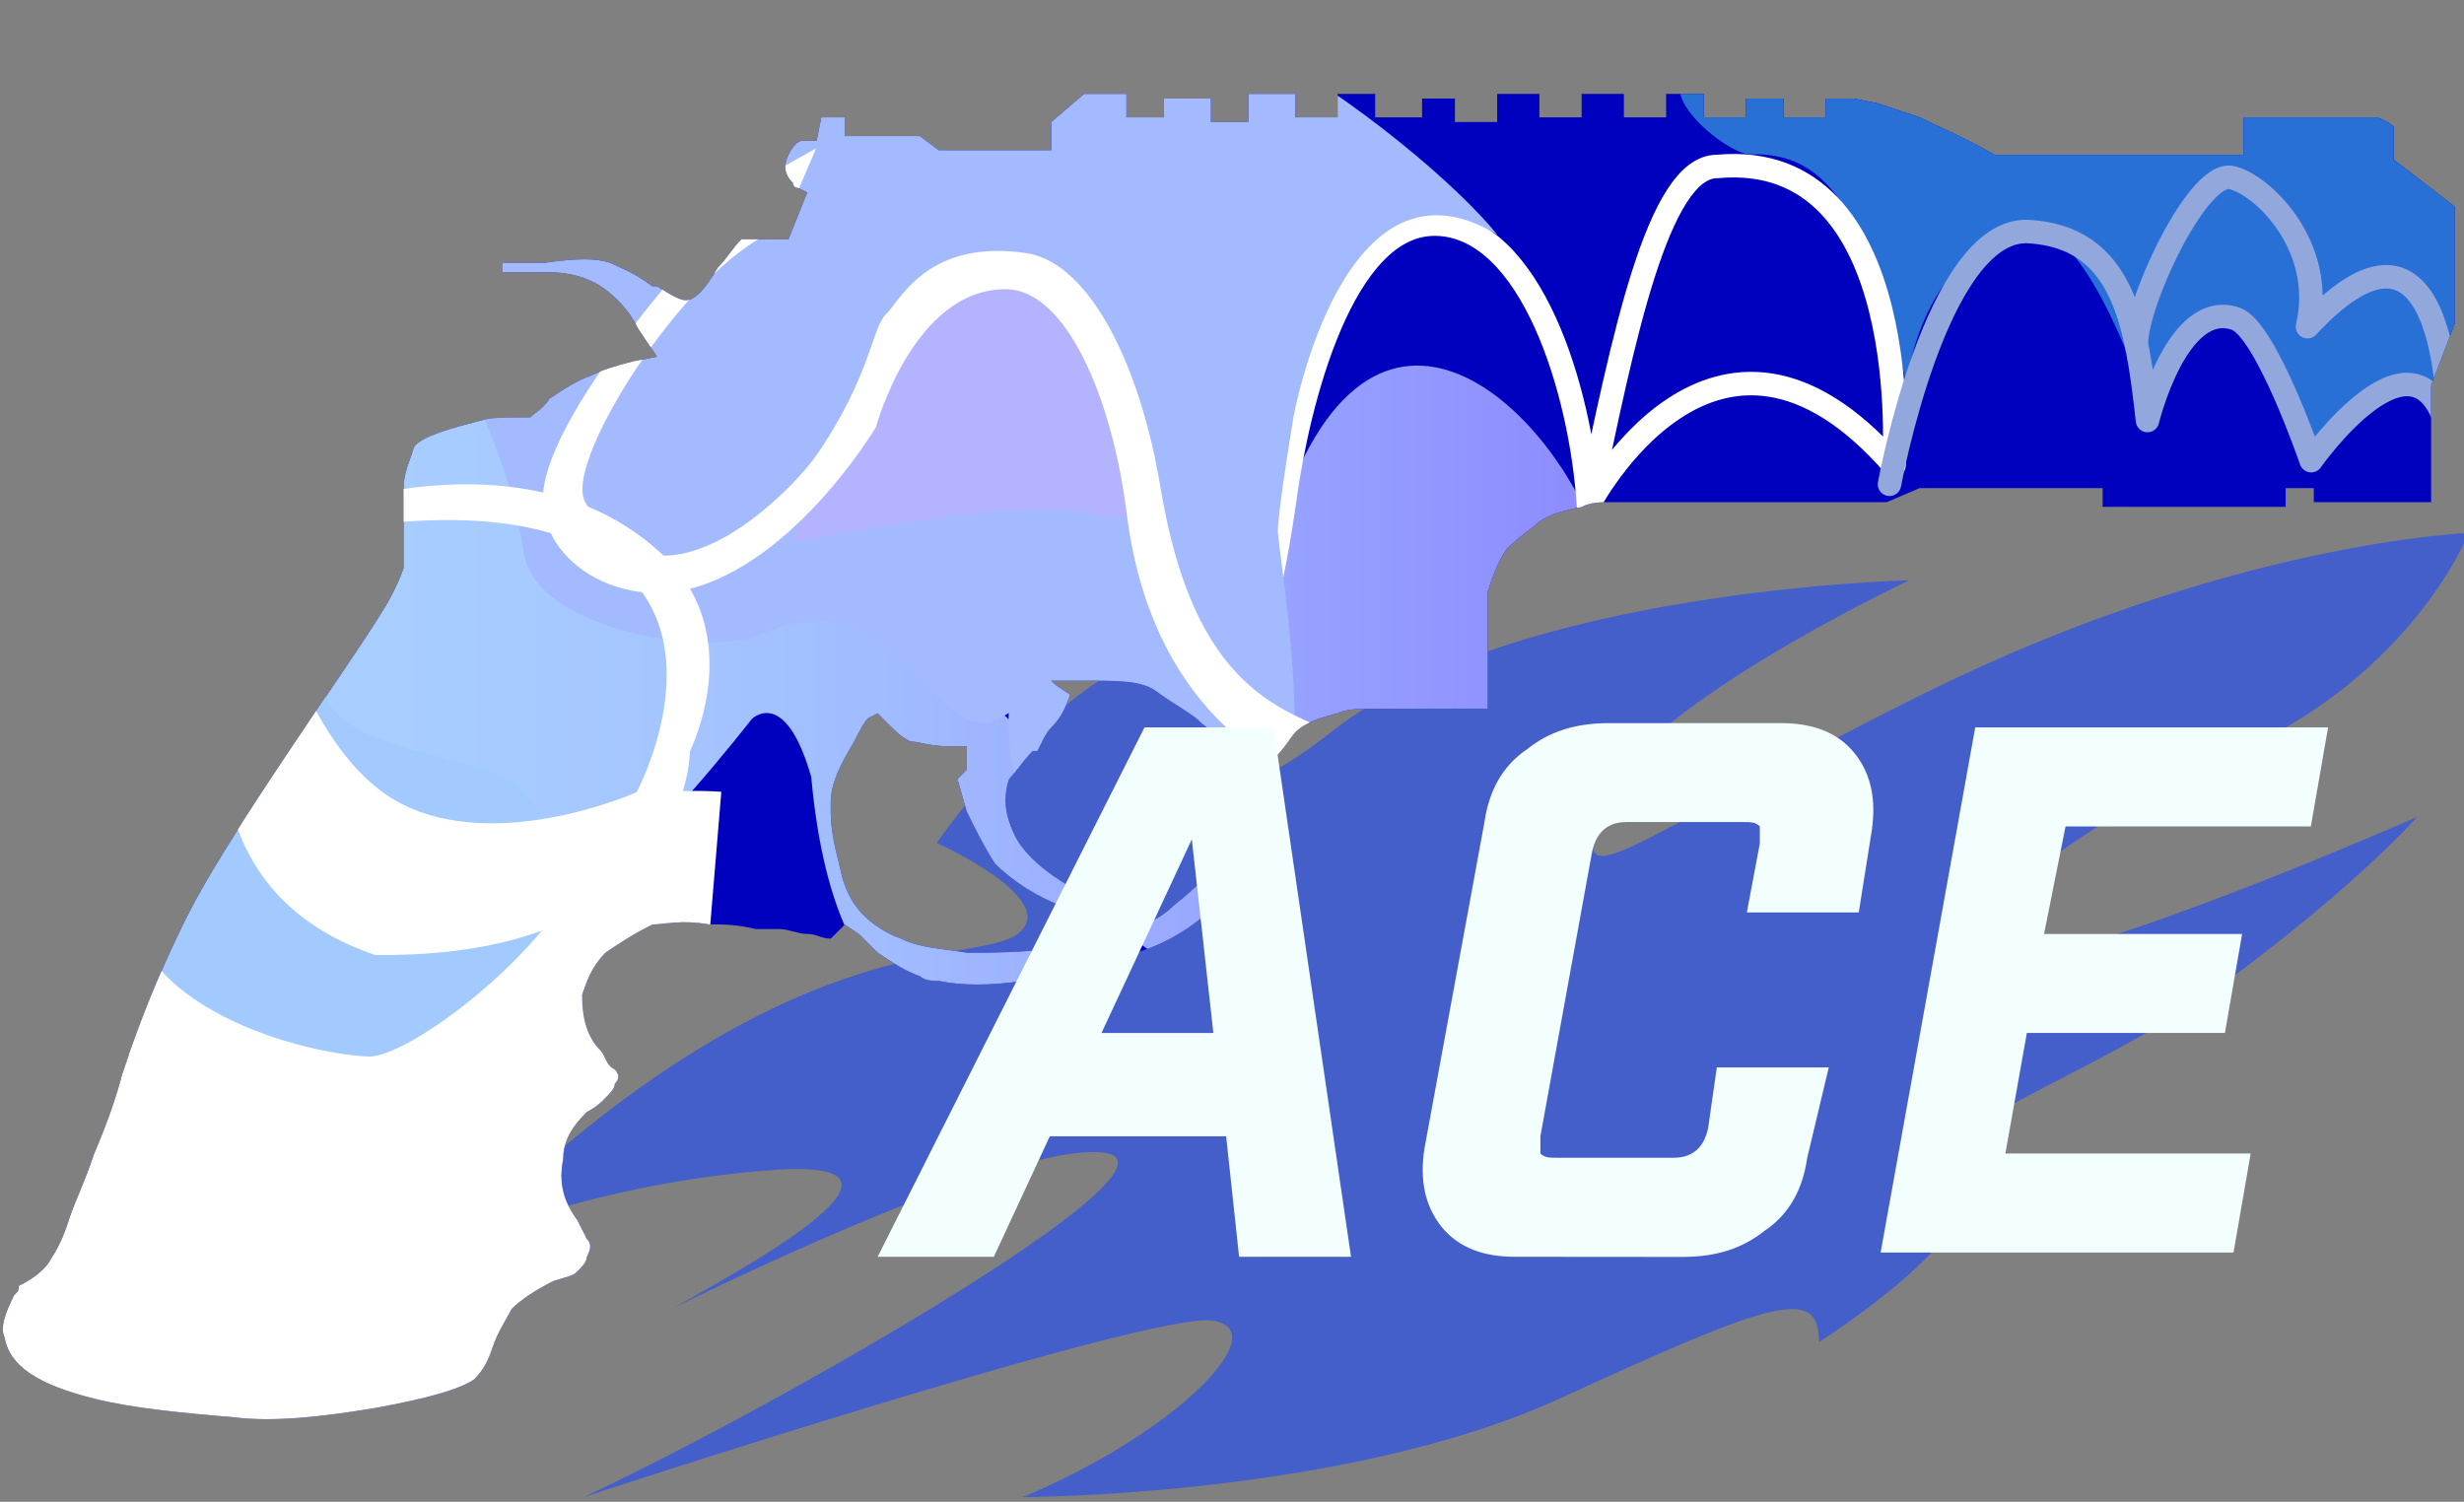 <?xml version="1.0" encoding="utf-8"?>
<!-- Generator: Adobe Illustrator 16.0.0, SVG Export Plug-In . SVG Version: 6.00 Build 0)  -->
<!DOCTYPE svg PUBLIC "-//W3C//DTD SVG 1.0//EN" "http://www.w3.org/TR/2001/REC-SVG-20010904/DTD/svg10.dtd">
<svg version="1.0" id="图层_1" xmlns="http://www.w3.org/2000/svg" xmlns:xlink="http://www.w3.org/1999/xlink" x="0px" y="0px"
	 width="52.5px" height="32px" viewBox="0 0 52.5 32" enable-background="new 0 0 52.5 32" xml:space="preserve">
<rect x="0" y="0" width="52.5" height="32" fill="#808080" stroke="none"/>
<path opacity="0.7" fill="#2D52EA" enable-background="new    " d="M27.017,12.824c0,0-3.942,0.733-7.06,5.137
	c0,0,2.659,1.191,1.742,1.926s-4.952-0.366-11.921,6.602c0,0,2.843-1.281,6.693-1.559c3.853-0.275-1.008,2.293-2.108,2.934
	c0,0,7.152-3.573,9.17-3.302c2.017,0.275-7.153,5.502-11.097,7.337c0,0,12.014-3.943,13.389-3.76
	c1.376,0.182-0.734,2.384-4.034,3.76c0,0,6.878,0,11.463-2.109s5.502-2.386,5.502-1.192c0,0,4.032-2.569,2.843-3.486
	c-1.19-0.917,3.027-2.109,5.869-4.22c2.843-2.108,4.032-3.484,4.032-3.484s-6.876,3.027-8.985,3.117
	c-2.109,0.094,1.375-2.843,5.135-4.492c3.762-1.65,4.952-4.677,4.952-4.677s-5.136,0.184-11.737,3.485
	c-6.604,3.301-7.337,4.401-6.786,2.384s6.603-4.86,6.603-4.86s-8.437,0.184-12.289,3.209c-3.85,3.026-2.751-0.733-1.925-1.467
	C27.293,13.375,27.017,12.824,27.017,12.824z"/>
<path fill="#0001BF" d="M52.3,6.9l-0.5,1.3v2.5h-2.5v-0.3h-0.6v0.4h-3.9v-0.4H40.9l-0.7,0.3h-5.9c-0.2,0-0.399,0-0.6,0.1
	c-0.5,0.1-0.8,0.2-1,0.4l0,0c-0.4,0.3-0.601,0.5-0.601,0.5C31.9,12,31.8,12.3,31.7,12.6c0,0.3,0,0.8,0,1.5c0,0.3,0,0.7,0,1
	c-0.4,0-0.9,0-1.3,0l0,0c-0.4,0-0.801,0-1.104,0c-0.3,0-0.602,0-0.8,0.1c-0.397,0.1-0.7,0.2-0.897,0.4
	c-0.103,0.1-0.199,0.3-0.399,0.5C27.1,16.2,27.1,16.2,27.1,16.3c-0.1,0.2-0.199,0.601-0.3,1c-0.1,0.5-0.1,0.8-0.2,0.9
	c-0.2,0.399-0.4,0.8-0.6,1c-0.5,0.5-1.1,0.899-1.8,1.1c-0.1,0-0.1,0.101-0.2,0.101c-0.8,0.199-1.5,0.399-2.2,0.5
	c-0.7,0.103-1.3,0.103-1.8,0c-0.1,0-0.3,0-0.4-0.101c-0.3-0.1-0.6-0.3-0.9-0.5c-0.1-0.1-0.2-0.2-0.4-0.399L18,19.7L17.7,20
	c-0.2,0-0.3-0.1-0.5-0.1c-0.2,0-0.4-0.104-0.6-0.104c-0.2,0-0.3,0-0.5,0c-0.4-0.1-0.7-0.1-1-0.1c-0.6-0.104-1,0-1.2,0
	c-0.4,0.197-0.7,0.396-1,0.6c-0.3,0.303-0.4,0.604-0.5,0.9c0,0.5,0.1,0.896,0.4,1.197c0.1,0.103,0.1,0.303,0.3,0.399
	c0.1,0.101,0.1,0.2,0,0.3c0,0.104-0.1,0.2-0.2,0.301c-0.1,0.103-0.2,0.199-0.4,0.303c-0.3,0.3-0.5,0.6-0.5,1
	c-0.1,0.5,0,0.896,0.3,1.3l0.2,0.397c0.1,0.103,0.1,0.199,0,0.399c0,0.101-0.1,0.2-0.2,0.3c-0.1,0.104-0.2,0.104-0.5,0.2
	c-0.4,0.2-0.7,0.399-0.9,0.601c-0.1,0.199-0.3,0.5-0.4,0.803c-0.1,0.3-0.2,0.5-0.4,0.697C9.8,29.6,9.1,29.8,8,30
	c-1.2,0.2-2.2,0.3-3,0.2C3.8,30.1,2.8,30,2,29.8c-1.2-0.3-1.8-0.7-1.9-1.3c-0.1-0.2,0-0.5,0.2-0.9c0.1-0.1,0.1-0.1,0.1-0.199
	C0.8,27.2,1,27,1.1,26.8c0.2-0.3,0.3-0.6,0.4-0.899C1.6,25.6,1.8,25.2,2,24.6C2.3,23.9,2.5,23.3,2.6,22.9c0.5-1.5,1-2.604,1.4-3.4
	s1.1-1.9,2.1-3.4c1-1.5,1.7-2.5,2-3c0.2-0.3,0.4-0.7,0.5-1c0-0.2,0-0.5,0-0.9c0-0.4,0-0.7,0-0.8c0-0.3,0.1-0.5,0.2-0.8
	c0-0.2,0.5-0.4,1.3-0.6c0.3-0.1,0.6-0.1,0.9-0.1h0.3c0.1-0.1,0.3-0.2,0.4-0.4C12,8.3,12.3,8.1,12.6,8c0.2-0.1,0.5-0.2,0.9-0.3
	L14,7.6L13.6,7c-0.2-0.4-0.5-0.7-0.8-0.9c-0.3-0.2-0.7-0.3-1.1-0.3c-0.1,0-0.1,0-0.2,0c-0.3,0-0.6,0-0.8,0V5.6c0.3,0,0.6,0,0.9,0
	c0.7-0.1,1.1-0.1,1.4,0c0.2,0.1,0.5,0.2,0.9,0.5H14c0.3,0.2,0.5,0.3,0.6,0.3c0.2,0,0.4-0.2,0.7-0.7c0.2-0.2,0.3-0.4,0.5-0.6h1l0.4-1
	L17,4c-0.1,0-0.1-0.1-0.1-0.1c-0.2-0.2-0.2-0.4-0.1-0.6C16.9,3.1,17,3,17.1,3h0.1c0.1,0,0.2,0,0.2,0l0.1-0.5H18v0.4h1.6L20,3.2h2.4
	V2.6L23.1,2H24v0.5h0.8V2.1h1v0.5h0.8V2h1v0.5h0.9V2h0.8v0.5h1V2.1H31v0.5h0.9V2H32.8v0.5h0.9V2H34.6v0.5h0.9V2h0.8v0.5h0.9V2.1H38
	v0.4h0.9V2.1h0.6L40,2.2c0.3,0.1,0.6,0.2,0.9,0.3C41.3,2.7,41.8,2.9,42.5,3.3h5.3V2.5H50.4H50.6C50.7,2.5,50.9,2.6,51,2.7
	c0,0.2,0,0.3,0,0.5v0.2l1.3,1V6.9L52.3,6.9z M22.5,14.6l0.3,0.2c-0.1,0.3-0.2,0.5-0.4,0.7c-0.1,0.1-0.2,0.3-0.3,0.5H22
	c-0.2,0.2-0.4,0.5-0.5,0.6c-0.1,0.301-0.1,0.604,0,0.9s0.2,0.5,0.5,0.8c0.2,0.2,0.6,0.5,1,0.7c0.2,0.1,0.3,0.2,0.5,0.3l-0.1,0.3
	c-0.2-0.1-0.5-0.1-0.8-0.3c-0.5-0.2-1-0.5-1.4-0.899C21,18.1,20.8,17.7,20.6,17.3l-0.2-0.7l0.2-0.2v-0.5c-0.1,0-0.3,0-0.4,0
	c-0.4,0-0.6-0.1-0.8-0.1c-0.2-0.1-0.3-0.2-0.5-0.4l-0.2-0.2l-0.2,0.1c-0.1,0.1-0.2,0.3-0.3,0.5c-0.3,0.5-0.5,0.9-0.5,1.3
	c0,0.104,0,0.104,0,0.2c0,0.4,0.1,0.8,0.2,1.2c0.1,0.5,0.3,0.8,0.5,1c0.2,0.2,0.5,0.4,0.8,0.5c0.4,0.2,0.8,0.2,1.4,0.3
	c0.5,0,1.2,0,1.9-0.1c0.4-0.101,0.7-0.2,1-0.2c0.1-0.1,0.3-0.1,0.4-0.1c0.1-0.104,0.3-0.104,0.5-0.2c0.2-0.101,0.4-0.2,0.6-0.4
	c0.5-0.399,0.8-0.7,0.9-0.899c0.2-0.301,0.2-0.601,0.3-0.897c0.1-0.3,0.1-0.7,0-1.1l0,0c0-0.4-0.2-0.7-0.6-1c-0.2-0.2-0.6-0.4-1-0.7
	c-0.3-0.2-0.8-0.2-1.4-0.2h-0.8L22.5,14.6z"/>
<g>
	<g>
		<defs>
			<path id="SVGID_1_" d="M52.3,6.9l-0.5,1.3v2.5h-2.5v-0.3h-0.6v0.4h-3.9v-0.4H40.9l-0.7,0.3h-5.9c-0.2,0-0.399,0-0.6,0.1
				c-0.5,0.1-0.8,0.2-1,0.4l0,0c-0.4,0.3-0.601,0.5-0.601,0.5C31.9,12,31.8,12.3,31.7,12.6c0,0.3,0,0.8,0,1.5c0,0.3,0,0.7,0,1
				c-0.4,0-0.9,0-1.3,0l0,0c-0.4,0-0.801,0-1.104,0c-0.3,0-0.602,0-0.8,0.1c-0.397,0.1-0.7,0.2-0.897,0.4
				c-0.103,0.1-0.199,0.3-0.399,0.5C27.1,16.2,27.1,16.2,27.1,16.3c-0.1,0.2-0.199,0.601-0.3,1c-0.1,0.5-0.1,0.8-0.2,0.9
				c-0.2,0.399-0.4,0.8-0.6,1c-0.5,0.5-1.1,0.899-1.8,1.1c-0.1,0-0.1,0.101-0.2,0.101c-0.8,0.199-1.5,0.399-2.2,0.5
				c-0.7,0.103-1.3,0.103-1.8,0c-0.1,0-0.3,0-0.4-0.101c-0.3-0.1-0.6-0.3-0.9-0.5c-0.1-0.1-0.2-0.2-0.4-0.399L18,19.7L17.7,20
				c-0.2,0-0.3-0.1-0.5-0.1c-0.2,0-0.4-0.104-0.6-0.104c-0.2,0-0.3,0-0.5,0c-0.4-0.1-0.7-0.1-1-0.1c-0.6-0.104-1,0-1.2,0
				c-0.4,0.197-0.7,0.396-1,0.6c-0.3,0.303-0.4,0.604-0.5,0.9c0,0.5,0.1,0.896,0.4,1.197c0.1,0.103,0.1,0.303,0.3,0.399
				c0.1,0.101,0.1,0.2,0,0.3c0,0.104-0.1,0.2-0.2,0.301c-0.1,0.103-0.2,0.199-0.4,0.303c-0.3,0.3-0.5,0.6-0.5,1
				c-0.1,0.5,0,0.896,0.3,1.3l0.2,0.397c0.1,0.103,0.1,0.199,0,0.399c0,0.101-0.1,0.2-0.2,0.3c-0.1,0.104-0.2,0.104-0.5,0.2
				c-0.4,0.2-0.7,0.399-0.9,0.601c-0.1,0.199-0.3,0.5-0.4,0.803c-0.1,0.3-0.2,0.5-0.4,0.697C9.8,29.6,9.1,29.8,8,30
				c-1.2,0.2-2.2,0.3-3,0.2C3.8,30.1,2.8,30,2,29.8c-1.2-0.3-1.8-0.7-1.9-1.3c-0.1-0.2,0-0.5,0.2-0.9c0.1-0.1,0.1-0.1,0.1-0.199
				C0.8,27.2,1,27,1.1,26.8c0.2-0.3,0.3-0.6,0.4-0.899C1.6,25.6,1.8,25.2,2,24.6C2.3,23.9,2.5,23.3,2.6,22.9
				c0.5-1.5,1-2.604,1.4-3.4s1.1-1.9,2.1-3.4c1-1.5,1.7-2.5,2-3c0.2-0.3,0.4-0.7,0.5-1c0-0.2,0-0.5,0-0.9c0-0.4,0-0.7,0-0.8
				c0-0.3,0.1-0.5,0.2-0.8c0-0.2,0.5-0.4,1.3-0.6c0.3-0.1,0.6-0.1,0.9-0.1h0.3c0.1-0.1,0.3-0.2,0.4-0.4C12,8.3,12.3,8.1,12.6,8
				c0.2-0.1,0.5-0.2,0.9-0.3L14,7.6L13.6,7c-0.2-0.4-0.5-0.7-0.8-0.9c-0.3-0.2-0.7-0.3-1.1-0.3c-0.1,0-0.1,0-0.2,0
				c-0.3,0-0.6,0-0.8,0V5.6c0.3,0,0.6,0,0.9,0c0.7-0.1,1.1-0.1,1.4,0c0.2,0.1,0.5,0.2,0.9,0.5H14c0.3,0.2,0.5,0.3,0.6,0.3
				c0.2,0,0.4-0.2,0.7-0.7c0.2-0.2,0.3-0.4,0.5-0.6h1l0.4-1L17,4c-0.1,0-0.1-0.1-0.1-0.1c-0.2-0.2-0.2-0.4-0.1-0.6
				C16.9,3.1,17,3,17.1,3h0.1c0.1,0,0.2,0,0.2,0l0.1-0.5H18v0.4h1.6L20,3.2h2.4V2.6L23.1,2H24v0.5h0.8V2.1h1v0.5h0.8V2h1v0.5h0.9V2
				h0.8v0.5h1V2.1H31v0.5h0.9V2H32.8v0.5h0.9V2H34.6v0.5h0.9V2h0.8v0.5h0.9V2.1H38v0.4h0.9V2.1h0.6L40,2.2c0.3,0.1,0.6,0.2,0.9,0.3
				C41.3,2.7,41.8,2.9,42.5,3.3h5.3V2.5H50.4H50.6C50.7,2.5,50.9,2.6,51,2.7c0,0.2,0,0.3,0,0.5v0.2l1.3,1V6.9L52.3,6.9z M22.5,14.6
				l0.3,0.2c-0.1,0.3-0.2,0.5-0.4,0.7c-0.1,0.1-0.2,0.3-0.3,0.5H22c-0.2,0.2-0.4,0.5-0.5,0.6c-0.1,0.301-0.1,0.604,0,0.9
				s0.2,0.5,0.5,0.8c0.2,0.2,0.6,0.5,1,0.7c0.2,0.1,0.3,0.2,0.5,0.3l-0.1,0.3c-0.2-0.1-0.5-0.1-0.8-0.3c-0.5-0.2-1-0.5-1.4-0.899
				C21,18.1,20.8,17.7,20.6,17.3l-0.2-0.7l0.2-0.2v-0.5c-0.1,0-0.3,0-0.4,0c-0.4,0-0.6-0.1-0.8-0.1c-0.2-0.1-0.3-0.2-0.5-0.4
				l-0.2-0.2l-0.2,0.1c-0.1,0.1-0.2,0.3-0.3,0.5c-0.3,0.5-0.5,0.9-0.5,1.3c0,0.104,0,0.104,0,0.2c0,0.4,0.1,0.8,0.2,1.2
				c0.1,0.5,0.3,0.8,0.5,1c0.2,0.2,0.5,0.4,0.8,0.5c0.4,0.2,0.8,0.2,1.4,0.3c0.5,0,1.2,0,1.9-0.1c0.4-0.101,0.7-0.2,1-0.2
				c0.1-0.1,0.3-0.1,0.4-0.1c0.1-0.104,0.3-0.104,0.5-0.2c0.2-0.101,0.4-0.2,0.6-0.4c0.5-0.399,0.8-0.7,0.9-0.899
				c0.2-0.301,0.2-0.601,0.3-0.897c0.1-0.3,0.1-0.7,0-1.1l0,0c0-0.4-0.2-0.7-0.6-1c-0.2-0.2-0.6-0.4-1-0.7c-0.3-0.2-0.8-0.2-1.4-0.2
				h-0.8L22.5,14.6z"/>
		</defs>
		<clipPath id="SVGID_2_">
			<use xlink:href="#SVGID_1_"  overflow="visible"/>
		</clipPath>
		
			<linearGradient id="SVGID_3_" gradientUnits="userSpaceOnUse" x1="849.057" y1="-1196.682" x2="881.769" y2="-1196.682" gradientTransform="matrix(1 0 0 -1 -844.799 -1180.88)">
			<stop  offset="0" style="stop-color:#A9D0FF"/>
			<stop  offset="0.199" style="stop-color:#A7CBFF"/>
			<stop  offset="0.441" style="stop-color:#A1BCFF"/>
			<stop  offset="0.706" style="stop-color:#97A3FF"/>
			<stop  offset="0.986" style="stop-color:#8981FF"/>
			<stop  offset="1" style="stop-color:#887FFF"/>
		</linearGradient>
		<path clip-path="url(#SVGID_2_)" fill="url(#SVGID_3_)" d="M5.259,18.119c0,0-0.041,2.55,0.859,4.175
			c0.903,1.626,1.872-0.867,1.872-0.867L10.875,18c0,0,2.106-0.366,2.384,0.068c0.278,0.434,2.761-2.749,2.761-2.749
			s0.71-0.709,1.265,1.237c0.527,5.817,3.39,5.412,4.362,4.654c0.97-0.76,1.225-2.332,3.166-0.712
			c1.942,1.633,4.46,3.312,4.46,3.312s1.515,0.09,1.651-0.883c0.14-0.976,0.935,1.061,1.835,0.086
			c0.903-0.978,3.825-2.009,4.172-2.873c0.346-0.867-1.691-3.882-2.744-8.142c-0.738-2.997-4.846-7.231-6.922-0.984
			c-1.389,4.182-0.823,3.843-0.823,3.843s-3.134,2.006-4.798,0.598S18.53,12.109,17.074,12c-1.456-0.107-3.537-0.65-4.092,0.109
			c-0.555,0.757-0.932-3.293-1.556-3.85c-0.624-0.555-6.936,2.219-7.144,3.952C4.072,13.944,5.259,18.119,5.259,18.119z"/>
	</g>
	<g>
		<defs>
			<path id="SVGID_4_" d="M52.3,6.9l-0.5,1.3v2.5h-2.5v-0.3h-0.6v0.4h-3.9v-0.4H40.9l-0.7,0.3h-5.9c-0.2,0-0.399,0-0.6,0.1
				c-0.5,0.1-0.8,0.2-1,0.4l0,0c-0.4,0.3-0.601,0.5-0.601,0.5C31.9,12,31.8,12.3,31.7,12.6c0,0.3,0,0.8,0,1.5c0,0.3,0,0.7,0,1
				c-0.4,0-0.9,0-1.3,0l0,0c-0.4,0-0.801,0-1.104,0c-0.3,0-0.602,0-0.8,0.1c-0.397,0.1-0.7,0.2-0.897,0.4
				c-0.103,0.1-0.199,0.3-0.399,0.5C27.1,16.2,27.1,16.2,27.1,16.3c-0.1,0.2-0.199,0.601-0.3,1c-0.1,0.5-0.1,0.8-0.2,0.9
				c-0.2,0.399-0.4,0.8-0.6,1c-0.5,0.5-1.1,0.899-1.8,1.1c-0.1,0-0.1,0.101-0.2,0.101c-0.8,0.199-1.5,0.399-2.2,0.5
				c-0.7,0.103-1.3,0.103-1.8,0c-0.1,0-0.3,0-0.4-0.101c-0.3-0.1-0.6-0.3-0.9-0.5c-0.1-0.1-0.2-0.2-0.4-0.399L18,19.7L17.7,20
				c-0.2,0-0.3-0.1-0.5-0.1c-0.2,0-0.4-0.104-0.6-0.104c-0.2,0-0.3,0-0.5,0c-0.4-0.1-0.7-0.1-1-0.1c-0.6-0.104-1,0-1.2,0
				c-0.4,0.197-0.7,0.396-1,0.6c-0.3,0.303-0.4,0.604-0.5,0.9c0,0.5,0.1,0.896,0.4,1.197c0.1,0.103,0.1,0.303,0.3,0.399
				c0.1,0.101,0.1,0.2,0,0.3c0,0.104-0.1,0.2-0.2,0.301c-0.1,0.103-0.2,0.199-0.4,0.303c-0.3,0.3-0.5,0.6-0.5,1
				c-0.1,0.5,0,0.896,0.3,1.3l0.2,0.397c0.1,0.103,0.1,0.199,0,0.399c0,0.101-0.1,0.2-0.2,0.3c-0.1,0.104-0.2,0.104-0.5,0.2
				c-0.4,0.2-0.7,0.399-0.9,0.601c-0.1,0.199-0.3,0.5-0.4,0.803c-0.1,0.3-0.2,0.5-0.4,0.697C9.8,29.6,9.1,29.8,8,30
				c-1.2,0.2-2.2,0.3-3,0.2C3.8,30.1,2.8,30,2,29.8c-1.2-0.3-1.8-0.7-1.9-1.3c-0.1-0.2,0-0.5,0.2-0.9c0.1-0.1,0.1-0.1,0.1-0.199
				C0.8,27.2,1,27,1.1,26.8c0.2-0.3,0.3-0.6,0.4-0.899C1.6,25.6,1.8,25.2,2,24.6C2.3,23.9,2.5,23.3,2.6,22.9
				c0.5-1.5,1-2.604,1.4-3.4s1.1-1.9,2.1-3.4c1-1.5,1.7-2.5,2-3c0.2-0.3,0.4-0.7,0.5-1c0-0.2,0-0.5,0-0.9c0-0.4,0-0.7,0-0.8
				c0-0.3,0.1-0.5,0.2-0.8c0-0.2,0.5-0.4,1.3-0.6c0.3-0.1,0.6-0.1,0.9-0.1h0.3c0.1-0.1,0.3-0.2,0.4-0.4C12,8.3,12.3,8.1,12.6,8
				c0.2-0.1,0.5-0.2,0.9-0.3L14,7.6L13.6,7c-0.2-0.4-0.5-0.7-0.8-0.9c-0.3-0.2-0.7-0.3-1.1-0.3c-0.1,0-0.1,0-0.2,0
				c-0.3,0-0.6,0-0.8,0V5.6c0.3,0,0.6,0,0.9,0c0.7-0.1,1.1-0.1,1.4,0c0.2,0.1,0.5,0.2,0.9,0.5H14c0.3,0.2,0.5,0.3,0.6,0.3
				c0.2,0,0.4-0.2,0.7-0.7c0.2-0.2,0.3-0.4,0.5-0.6h1l0.4-1L17,4c-0.1,0-0.1-0.1-0.1-0.1c-0.2-0.2-0.2-0.4-0.1-0.6
				C16.9,3.1,17,3,17.1,3h0.1c0.1,0,0.2,0,0.2,0l0.1-0.5H18v0.4h1.6L20,3.2h2.4V2.6L23.1,2H24v0.5h0.8V2.1h1v0.5h0.8V2h1v0.5h0.9V2
				h0.8v0.5h1V2.1H31v0.5h0.9V2H32.8v0.5h0.9V2H34.6v0.5h0.9V2h0.8v0.5h0.9V2.1H38v0.4h0.9V2.1h0.6L40,2.2c0.3,0.1,0.6,0.2,0.9,0.3
				C41.3,2.7,41.8,2.9,42.5,3.3h5.3V2.5H50.4H50.6C50.7,2.5,50.9,2.6,51,2.7c0,0.2,0,0.3,0,0.5v0.2l1.3,1V6.9L52.3,6.9z M22.5,14.6
				l0.3,0.2c-0.1,0.3-0.2,0.5-0.4,0.7c-0.1,0.1-0.2,0.3-0.3,0.5H22c-0.2,0.2-0.4,0.5-0.5,0.6c-0.1,0.301-0.1,0.604,0,0.9
				s0.2,0.5,0.5,0.8c0.2,0.2,0.6,0.5,1,0.7c0.2,0.1,0.3,0.2,0.5,0.3l-0.1,0.3c-0.2-0.1-0.5-0.1-0.8-0.3c-0.5-0.2-1-0.5-1.4-0.899
				C21,18.1,20.8,17.7,20.6,17.3l-0.2-0.7l0.2-0.2v-0.5c-0.1,0-0.3,0-0.4,0c-0.4,0-0.6-0.1-0.8-0.1c-0.2-0.1-0.3-0.2-0.5-0.4
				l-0.2-0.2l-0.2,0.1c-0.1,0.1-0.2,0.3-0.3,0.5c-0.3,0.5-0.5,0.9-0.5,1.3c0,0.104,0,0.104,0,0.2c0,0.4,0.1,0.8,0.2,1.2
				c0.1,0.5,0.3,0.8,0.5,1c0.2,0.2,0.5,0.4,0.8,0.5c0.4,0.2,0.8,0.2,1.4,0.3c0.5,0,1.2,0,1.9-0.1c0.4-0.101,0.7-0.2,1-0.2
				c0.1-0.1,0.3-0.1,0.4-0.1c0.1-0.104,0.3-0.104,0.5-0.2c0.2-0.101,0.4-0.2,0.6-0.4c0.5-0.399,0.8-0.7,0.9-0.899
				c0.2-0.301,0.2-0.601,0.3-0.897c0.1-0.3,0.1-0.7,0-1.1l0,0c0-0.4-0.2-0.7-0.6-1c-0.2-0.2-0.6-0.4-1-0.7c-0.3-0.2-0.8-0.2-1.4-0.2
				h-0.8L22.5,14.6z"/>
		</defs>
		<clipPath id="SVGID_5_">
			<use xlink:href="#SVGID_4_"  overflow="visible"/>
		</clipPath>
		<path clip-path="url(#SVGID_5_)" fill="#2970D6" d="M40.618,8.212c0,0-0.484-2.516-0.771-2.932
			c-0.537-0.788-0.979-2.049-2.545-1.99c-0.556,0.021-2.828-1.87-0.46-1.956C39.409,1.24,47.32,1.104,50.922,1.42
			c3.598,0.317,2.176,2.104,2.176,2.104s1.006,1.694,0.654,2.607c-0.372,0.975-1.803,2.335-1.816,2.276
			c-0.209-0.852-2.569,1.244-2.569,1.244s-1.55-2.739-2.066-2.897c-0.397-0.121-1.593,1.785-1.593,1.785S44.49,4.867,43.38,4.95
			C40.92,5.134,40.618,8.212,40.618,8.212z"/>
	</g>
	<g>
		<defs>
			<path id="SVGID_6_" d="M52.3,6.9l-0.5,1.3v2.5h-2.5v-0.3h-0.6v0.4h-3.9v-0.4H40.9l-0.7,0.3h-5.9c-0.2,0-0.399,0-0.6,0.1
				c-0.5,0.1-0.8,0.2-1,0.4l0,0c-0.4,0.3-0.601,0.5-0.601,0.5C31.9,12,31.8,12.3,31.7,12.6c0,0.3,0,0.8,0,1.5c0,0.3,0,0.7,0,1
				c-0.4,0-0.9,0-1.3,0l0,0c-0.4,0-0.801,0-1.104,0c-0.3,0-0.602,0-0.8,0.1c-0.397,0.1-0.7,0.2-0.897,0.4
				c-0.103,0.1-0.199,0.3-0.399,0.5C27.1,16.2,27.1,16.2,27.1,16.3c-0.1,0.2-0.199,0.601-0.3,1c-0.1,0.5-0.1,0.8-0.2,0.9
				c-0.2,0.399-0.4,0.8-0.6,1c-0.5,0.5-1.1,0.899-1.8,1.1c-0.1,0-0.1,0.101-0.2,0.101c-0.8,0.199-1.5,0.399-2.2,0.5
				c-0.7,0.103-1.3,0.103-1.8,0c-0.1,0-0.3,0-0.4-0.101c-0.3-0.1-0.6-0.3-0.9-0.5c-0.1-0.1-0.2-0.2-0.4-0.399L18,19.7L17.7,20
				c-0.2,0-0.3-0.1-0.5-0.1c-0.2,0-0.4-0.104-0.6-0.104c-0.2,0-0.3,0-0.5,0c-0.4-0.1-0.7-0.1-1-0.1c-0.6-0.104-1,0-1.2,0
				c-0.4,0.197-0.7,0.396-1,0.6c-0.3,0.303-0.4,0.604-0.5,0.9c0,0.5,0.1,0.896,0.4,1.197c0.1,0.103,0.1,0.303,0.3,0.399
				c0.1,0.101,0.1,0.2,0,0.3c0,0.104-0.1,0.2-0.2,0.301c-0.1,0.103-0.2,0.199-0.4,0.303c-0.3,0.3-0.5,0.6-0.5,1
				c-0.1,0.5,0,0.896,0.3,1.3l0.2,0.397c0.1,0.103,0.1,0.199,0,0.399c0,0.101-0.1,0.2-0.2,0.3c-0.1,0.104-0.2,0.104-0.5,0.2
				c-0.4,0.2-0.7,0.399-0.9,0.601c-0.1,0.199-0.3,0.5-0.4,0.803c-0.1,0.3-0.2,0.5-0.4,0.697C9.8,29.6,9.1,29.8,8,30
				c-1.2,0.2-2.2,0.3-3,0.2C3.8,30.1,2.8,30,2,29.8c-1.2-0.3-1.8-0.7-1.9-1.3c-0.1-0.2,0-0.5,0.2-0.9c0.1-0.1,0.1-0.1,0.1-0.199
				C0.8,27.2,1,27,1.1,26.8c0.2-0.3,0.3-0.6,0.4-0.899C1.6,25.6,1.8,25.2,2,24.6C2.3,23.9,2.5,23.3,2.6,22.9
				c0.5-1.5,1-2.604,1.4-3.4s1.1-1.9,2.1-3.4c1-1.5,1.7-2.5,2-3c0.2-0.3,0.4-0.7,0.5-1c0-0.2,0-0.5,0-0.9c0-0.4,0-0.7,0-0.8
				c0-0.3,0.1-0.5,0.2-0.8c0-0.2,0.5-0.4,1.3-0.6c0.3-0.1,0.6-0.1,0.9-0.1h0.3c0.1-0.1,0.3-0.2,0.4-0.4C12,8.3,12.3,8.1,12.6,8
				c0.2-0.1,0.5-0.2,0.9-0.3L14,7.6L13.6,7c-0.2-0.4-0.5-0.7-0.8-0.9c-0.3-0.2-0.7-0.3-1.1-0.3c-0.1,0-0.1,0-0.2,0
				c-0.3,0-0.6,0-0.8,0V5.6c0.3,0,0.6,0,0.9,0c0.7-0.1,1.1-0.1,1.4,0c0.2,0.1,0.5,0.2,0.9,0.5H14c0.3,0.2,0.5,0.3,0.6,0.3
				c0.2,0,0.4-0.2,0.7-0.7c0.2-0.2,0.3-0.4,0.5-0.6h1l0.4-1L17,4c-0.1,0-0.1-0.1-0.1-0.1c-0.2-0.2-0.2-0.4-0.1-0.6
				C16.9,3.1,17,3,17.1,3h0.1c0.1,0,0.2,0,0.2,0l0.1-0.5H18v0.4h1.6L20,3.2h2.4V2.6L23.1,2H24v0.5h0.8V2.1h1v0.5h0.8V2h1v0.5h0.9V2
				h0.8v0.5h1V2.1H31v0.5h0.9V2H32.8v0.5h0.9V2H34.6v0.5h0.9V2h0.8v0.5h0.9V2.1H38v0.4h0.9V2.1h0.6L40,2.2c0.3,0.1,0.6,0.2,0.9,0.3
				C41.3,2.7,41.8,2.9,42.5,3.3h5.3V2.5H50.4H50.6C50.7,2.5,50.9,2.6,51,2.7c0,0.2,0,0.3,0,0.5v0.2l1.3,1V6.9L52.3,6.9z M22.5,14.6
				l0.3,0.2c-0.1,0.3-0.2,0.5-0.4,0.7c-0.1,0.1-0.2,0.3-0.3,0.5H22c-0.2,0.2-0.4,0.5-0.5,0.6c-0.1,0.301-0.1,0.604,0,0.9
				s0.2,0.5,0.5,0.8c0.2,0.2,0.6,0.5,1,0.7c0.2,0.1,0.3,0.2,0.5,0.3l-0.1,0.3c-0.2-0.1-0.5-0.1-0.8-0.3c-0.5-0.2-1-0.5-1.4-0.899
				C21,18.1,20.8,17.7,20.6,17.3l-0.2-0.7l0.2-0.2v-0.5c-0.1,0-0.3,0-0.4,0c-0.4,0-0.6-0.1-0.8-0.1c-0.2-0.1-0.3-0.2-0.5-0.4
				l-0.2-0.2l-0.2,0.1c-0.1,0.1-0.2,0.3-0.3,0.5c-0.3,0.5-0.5,0.9-0.5,1.3c0,0.104,0,0.104,0,0.2c0,0.4,0.1,0.8,0.2,1.2
				c0.1,0.5,0.3,0.8,0.5,1c0.2,0.2,0.5,0.4,0.8,0.5c0.4,0.2,0.8,0.2,1.4,0.3c0.5,0,1.2,0,1.9-0.1c0.4-0.101,0.7-0.2,1-0.2
				c0.1-0.1,0.3-0.1,0.4-0.1c0.1-0.104,0.3-0.104,0.5-0.2c0.2-0.101,0.4-0.2,0.6-0.4c0.5-0.399,0.8-0.7,0.9-0.899
				c0.2-0.301,0.2-0.601,0.3-0.897c0.1-0.3,0.1-0.7,0-1.1l0,0c0-0.4-0.2-0.7-0.6-1c-0.2-0.2-0.6-0.4-1-0.7c-0.3-0.2-0.8-0.2-1.4-0.2
				h-0.8L22.5,14.6z"/>
		</defs>
		<clipPath id="SVGID_7_">
			<use xlink:href="#SVGID_6_"  overflow="visible"/>
		</clipPath>
		
			<path clip-path="url(#SVGID_7_)" fill="none" stroke="#FFFFFF" stroke-width="0.5" stroke-linecap="round" stroke-linejoin="round" stroke-miterlimit="10" d="
			M26.243,14.737c0,0,0.63-0.519,1.146-4.198c0.262-1.866,1.191-5.823,3.227-5.763c2.003,0.062,3.072,3.525,3.229,5.989
			c0,0,2.693-5.215,6.51-0.85c0,0,0.488-6.758-3.766-6.368c-1.264-0.009-2.018,3.725-2.744,7.217"/>
	</g>
	<g>
		<defs>
			<path id="SVGID_8_" d="M52.3,6.9l-0.5,1.3v2.5h-2.5v-0.3h-0.6v0.4h-3.9v-0.4H40.9l-0.7,0.3h-5.9c-0.2,0-0.399,0-0.6,0.1
				c-0.5,0.1-0.8,0.2-1,0.4l0,0c-0.4,0.3-0.601,0.5-0.601,0.5C31.9,12,31.8,12.3,31.7,12.6c0,0.3,0,0.8,0,1.5c0,0.3,0,0.7,0,1
				c-0.4,0-0.9,0-1.3,0l0,0c-0.4,0-0.801,0-1.104,0c-0.3,0-0.602,0-0.8,0.1c-0.397,0.1-0.7,0.2-0.897,0.4
				c-0.103,0.1-0.199,0.3-0.399,0.5C27.1,16.2,27.1,16.2,27.1,16.3c-0.1,0.2-0.199,0.601-0.3,1c-0.1,0.5-0.1,0.8-0.2,0.9
				c-0.2,0.399-0.4,0.8-0.6,1c-0.5,0.5-1.1,0.899-1.8,1.1c-0.1,0-0.1,0.101-0.2,0.101c-0.8,0.199-1.5,0.399-2.2,0.5
				c-0.7,0.103-1.3,0.103-1.8,0c-0.1,0-0.3,0-0.4-0.101c-0.3-0.1-0.6-0.3-0.9-0.5c-0.1-0.1-0.2-0.2-0.4-0.399L18,19.7L17.7,20
				c-0.2,0-0.3-0.1-0.5-0.1c-0.2,0-0.4-0.104-0.6-0.104c-0.2,0-0.3,0-0.5,0c-0.4-0.1-0.7-0.1-1-0.1c-0.6-0.104-1,0-1.2,0
				c-0.4,0.197-0.7,0.396-1,0.6c-0.3,0.303-0.4,0.604-0.5,0.9c0,0.5,0.1,0.896,0.4,1.197c0.1,0.103,0.1,0.303,0.3,0.399
				c0.1,0.101,0.1,0.2,0,0.3c0,0.104-0.1,0.2-0.2,0.301c-0.1,0.103-0.2,0.199-0.4,0.303c-0.3,0.3-0.5,0.6-0.5,1
				c-0.1,0.5,0,0.896,0.3,1.3l0.2,0.397c0.1,0.103,0.1,0.199,0,0.399c0,0.101-0.1,0.2-0.2,0.3c-0.1,0.104-0.2,0.104-0.5,0.2
				c-0.4,0.2-0.7,0.399-0.9,0.601c-0.1,0.199-0.3,0.5-0.4,0.803c-0.1,0.3-0.2,0.5-0.4,0.697C9.8,29.6,9.1,29.8,8,30
				c-1.2,0.2-2.2,0.3-3,0.2C3.8,30.1,2.8,30,2,29.8c-1.2-0.3-1.8-0.7-1.9-1.3c-0.1-0.2,0-0.5,0.2-0.9c0.1-0.1,0.1-0.1,0.1-0.199
				C0.8,27.2,1,27,1.1,26.8c0.2-0.3,0.3-0.6,0.4-0.899C1.6,25.6,1.8,25.2,2,24.6C2.3,23.9,2.5,23.3,2.6,22.9
				c0.5-1.5,1-2.604,1.4-3.4s1.1-1.9,2.1-3.4c1-1.5,1.7-2.5,2-3c0.2-0.3,0.4-0.7,0.5-1c0-0.2,0-0.5,0-0.9c0-0.4,0-0.7,0-0.8
				c0-0.3,0.1-0.5,0.2-0.8c0-0.2,0.5-0.4,1.3-0.6c0.3-0.1,0.6-0.1,0.9-0.1h0.3c0.1-0.1,0.3-0.2,0.4-0.4C12,8.3,12.3,8.1,12.6,8
				c0.2-0.1,0.5-0.2,0.9-0.3L14,7.6L13.6,7c-0.2-0.4-0.5-0.7-0.8-0.9c-0.3-0.2-0.7-0.3-1.1-0.3c-0.1,0-0.1,0-0.2,0
				c-0.3,0-0.6,0-0.8,0V5.6c0.3,0,0.6,0,0.9,0c0.7-0.1,1.1-0.1,1.4,0c0.2,0.1,0.5,0.2,0.9,0.5H14c0.3,0.2,0.5,0.3,0.6,0.3
				c0.2,0,0.4-0.2,0.7-0.7c0.2-0.2,0.3-0.4,0.5-0.6h1l0.4-1L17,4c-0.1,0-0.1-0.1-0.1-0.1c-0.2-0.2-0.2-0.4-0.1-0.6
				C16.9,3.1,17,3,17.1,3h0.1c0.1,0,0.2,0,0.2,0l0.1-0.5H18v0.4h1.6L20,3.2h2.4V2.6L23.1,2H24v0.5h0.8V2.1h1v0.5h0.8V2h1v0.5h0.9V2
				h0.8v0.5h1V2.1H31v0.5h0.9V2H32.8v0.5h0.9V2H34.6v0.5h0.9V2h0.8v0.5h0.9V2.1H38v0.4h0.9V2.1h0.6L40,2.2c0.3,0.1,0.6,0.2,0.9,0.3
				C41.3,2.7,41.8,2.9,42.5,3.3h5.3V2.5H50.4H50.6C50.7,2.5,50.9,2.6,51,2.7c0,0.2,0,0.3,0,0.5v0.2l1.3,1V6.9L52.3,6.9z M22.5,14.6
				l0.3,0.2c-0.1,0.3-0.2,0.5-0.4,0.7c-0.1,0.1-0.2,0.3-0.3,0.5H22c-0.2,0.2-0.4,0.5-0.5,0.6c-0.1,0.301-0.1,0.604,0,0.9
				s0.2,0.5,0.5,0.8c0.2,0.2,0.6,0.5,1,0.7c0.2,0.1,0.3,0.2,0.5,0.3l-0.1,0.3c-0.2-0.1-0.5-0.1-0.8-0.3c-0.5-0.2-1-0.5-1.4-0.899
				C21,18.1,20.8,17.7,20.6,17.3l-0.2-0.7l0.2-0.2v-0.5c-0.1,0-0.3,0-0.4,0c-0.4,0-0.6-0.1-0.8-0.1c-0.2-0.1-0.3-0.2-0.5-0.4
				l-0.2-0.2l-0.2,0.1c-0.1,0.1-0.2,0.3-0.3,0.5c-0.3,0.5-0.5,0.9-0.5,1.3c0,0.104,0,0.104,0,0.2c0,0.4,0.1,0.8,0.2,1.2
				c0.1,0.5,0.3,0.8,0.5,1c0.2,0.2,0.5,0.4,0.8,0.5c0.4,0.2,0.8,0.2,1.4,0.3c0.5,0,1.2,0,1.9-0.1c0.4-0.101,0.7-0.2,1-0.2
				c0.1-0.1,0.3-0.1,0.4-0.1c0.1-0.104,0.3-0.104,0.5-0.2c0.2-0.101,0.4-0.2,0.6-0.4c0.5-0.399,0.8-0.7,0.9-0.899
				c0.2-0.301,0.2-0.601,0.3-0.897c0.1-0.3,0.1-0.7,0-1.1l0,0c0-0.4-0.2-0.7-0.6-1c-0.2-0.2-0.6-0.4-1-0.7c-0.3-0.2-0.8-0.2-1.4-0.2
				h-0.8L22.5,14.6z"/>
		</defs>
		<clipPath id="SVGID_9_">
			<use xlink:href="#SVGID_8_"  overflow="visible"/>
		</clipPath>
		<path clip-path="url(#SVGID_9_)" fill="#A2CAFF" d="M14.682,21.104c0.037,1.388-4.526,3.272-4.526,3.272s-3.592,1.296-6.051-0.498
			c-4.938-3.604,0.879-9.643,0.879-9.643s1.583-0.623,1.92,0.506c0.336,1.132,2.374,1.237,3.655,1.75
			c1.757,0.704,1.302,4.036,3.399,2.063C14.366,18.17,14.667,20.539,14.682,21.104z"/>
	</g>
	<g>
		<defs>
			<path id="SVGID_10_" d="M52.3,6.9l-0.5,1.3v2.5h-2.5v-0.3h-0.6v0.4h-3.9v-0.4H40.9l-0.7,0.3h-5.9c-0.2,0-0.399,0-0.6,0.1
				c-0.5,0.1-0.8,0.2-1,0.4l0,0c-0.4,0.3-0.601,0.5-0.601,0.5C31.9,12,31.8,12.3,31.7,12.6c0,0.3,0,0.8,0,1.5c0,0.3,0,0.7,0,1
				c-0.4,0-0.9,0-1.3,0l0,0c-0.4,0-0.801,0-1.104,0c-0.3,0-0.602,0-0.8,0.1c-0.397,0.1-0.7,0.2-0.897,0.4
				c-0.103,0.1-0.199,0.3-0.399,0.5C27.1,16.2,27.1,16.2,27.1,16.3c-0.1,0.2-0.199,0.601-0.3,1c-0.1,0.5-0.1,0.8-0.2,0.9
				c-0.2,0.399-0.4,0.8-0.6,1c-0.5,0.5-1.1,0.899-1.8,1.1c-0.1,0-0.1,0.101-0.2,0.101c-0.8,0.199-1.5,0.399-2.2,0.5
				c-0.7,0.103-1.3,0.103-1.8,0c-0.1,0-0.3,0-0.4-0.101c-0.3-0.1-0.6-0.3-0.9-0.5c-0.1-0.1-0.2-0.2-0.4-0.399L18,19.7L17.7,20
				c-0.2,0-0.3-0.1-0.5-0.1c-0.2,0-0.4-0.104-0.6-0.104c-0.2,0-0.3,0-0.5,0c-0.4-0.1-0.7-0.1-1-0.1c-0.6-0.104-1,0-1.2,0
				c-0.4,0.197-0.7,0.396-1,0.6c-0.3,0.303-0.4,0.604-0.5,0.9c0,0.5,0.1,0.896,0.4,1.197c0.1,0.103,0.1,0.303,0.3,0.399
				c0.1,0.101,0.1,0.2,0,0.3c0,0.104-0.1,0.2-0.2,0.301c-0.1,0.103-0.2,0.199-0.4,0.303c-0.3,0.3-0.5,0.6-0.5,1
				c-0.1,0.5,0,0.896,0.3,1.3l0.2,0.397c0.1,0.103,0.1,0.199,0,0.399c0,0.101-0.1,0.2-0.2,0.3c-0.1,0.104-0.2,0.104-0.5,0.2
				c-0.4,0.2-0.7,0.399-0.9,0.601c-0.1,0.199-0.3,0.5-0.4,0.803c-0.1,0.3-0.2,0.5-0.4,0.697C9.8,29.6,9.1,29.8,8,30
				c-1.2,0.2-2.2,0.3-3,0.2C3.8,30.1,2.8,30,2,29.8c-1.2-0.3-1.8-0.7-1.9-1.3c-0.1-0.2,0-0.5,0.2-0.9c0.1-0.1,0.1-0.1,0.1-0.199
				C0.8,27.2,1,27,1.1,26.8c0.2-0.3,0.3-0.6,0.4-0.899C1.6,25.6,1.8,25.2,2,24.6C2.3,23.9,2.5,23.3,2.6,22.9
				c0.5-1.5,1-2.604,1.4-3.4s1.1-1.9,2.1-3.4c1-1.5,1.7-2.5,2-3c0.2-0.3,0.4-0.7,0.5-1c0-0.2,0-0.5,0-0.9c0-0.4,0-0.7,0-0.8
				c0-0.3,0.1-0.5,0.2-0.8c0-0.2,0.5-0.4,1.3-0.6c0.3-0.1,0.6-0.1,0.9-0.1h0.3c0.1-0.1,0.3-0.2,0.4-0.4C12,8.3,12.3,8.1,12.6,8
				c0.2-0.1,0.5-0.2,0.9-0.3L14,7.6L13.6,7c-0.2-0.4-0.5-0.7-0.8-0.9c-0.3-0.2-0.7-0.3-1.1-0.3c-0.1,0-0.1,0-0.2,0
				c-0.3,0-0.6,0-0.8,0V5.6c0.3,0,0.6,0,0.9,0c0.7-0.1,1.1-0.1,1.4,0c0.2,0.1,0.5,0.2,0.9,0.5H14c0.3,0.2,0.5,0.3,0.6,0.3
				c0.2,0,0.4-0.2,0.7-0.7c0.2-0.2,0.3-0.4,0.5-0.6h1l0.4-1L17,4c-0.1,0-0.1-0.1-0.1-0.1c-0.2-0.2-0.2-0.4-0.1-0.6
				C16.9,3.1,17,3,17.1,3h0.1c0.1,0,0.2,0,0.2,0l0.1-0.5H18v0.4h1.6L20,3.2h2.4V2.6L23.1,2H24v0.5h0.8V2.1h1v0.5h0.8V2h1v0.5h0.9V2
				h0.8v0.5h1V2.1H31v0.5h0.9V2H32.8v0.5h0.9V2H34.6v0.5h0.9V2h0.8v0.5h0.9V2.1H38v0.4h0.9V2.1h0.6L40,2.2c0.3,0.1,0.6,0.2,0.9,0.3
				C41.3,2.7,41.8,2.9,42.5,3.3h5.3V2.5H50.4H50.6C50.7,2.5,50.9,2.6,51,2.7c0,0.2,0,0.3,0,0.5v0.2l1.3,1V6.9L52.3,6.9z M22.5,14.6
				l0.3,0.2c-0.1,0.3-0.2,0.5-0.4,0.7c-0.1,0.1-0.2,0.3-0.3,0.5H22c-0.2,0.2-0.4,0.5-0.5,0.6c-0.1,0.301-0.1,0.604,0,0.9
				s0.2,0.5,0.5,0.8c0.2,0.2,0.6,0.5,1,0.7c0.2,0.1,0.3,0.2,0.5,0.3l-0.1,0.3c-0.2-0.1-0.5-0.1-0.8-0.3c-0.5-0.2-1-0.5-1.4-0.899
				C21,18.1,20.8,17.7,20.6,17.3l-0.2-0.7l0.2-0.2v-0.5c-0.1,0-0.3,0-0.4,0c-0.4,0-0.6-0.1-0.8-0.1c-0.2-0.1-0.3-0.2-0.5-0.4
				l-0.2-0.2l-0.2,0.1c-0.1,0.1-0.2,0.3-0.3,0.5c-0.3,0.5-0.5,0.9-0.5,1.3c0,0.104,0,0.104,0,0.2c0,0.4,0.1,0.8,0.2,1.2
				c0.1,0.5,0.3,0.8,0.5,1c0.2,0.2,0.5,0.4,0.8,0.5c0.4,0.2,0.8,0.2,1.4,0.3c0.5,0,1.2,0,1.9-0.1c0.4-0.101,0.7-0.2,1-0.2
				c0.1-0.1,0.3-0.1,0.4-0.1c0.1-0.104,0.3-0.104,0.5-0.2c0.2-0.101,0.4-0.2,0.6-0.4c0.5-0.399,0.8-0.7,0.9-0.899
				c0.2-0.301,0.2-0.601,0.3-0.897c0.1-0.3,0.1-0.7,0-1.1l0,0c0-0.4-0.2-0.7-0.6-1c-0.2-0.2-0.6-0.4-1-0.7c-0.3-0.2-0.8-0.2-1.4-0.2
				h-0.8L22.5,14.6z"/>
		</defs>
		<clipPath id="SVGID_11_">
			<use xlink:href="#SVGID_10_"  overflow="visible"/>
		</clipPath>
		<path clip-path="url(#SVGID_11_)" fill="#FFFFFF" d="M15.369,16.872c0,0-2.631-0.233-2.76,0.91
			c-0.223,1.993-3.829,4.778-4.771,4.731C6.231,22.43,2.332,21.3,2.832,18.622c0.121-0.646,0.498-3.668,0.326-4.574
			c-0.288-1.514-1.564,4.239-1.564,4.239s-3.853,8.895-3.786,9.041C-2.126,27.477,3.084,32,3.084,32l11.174-1.764L15.369,16.872z"/>
	</g>
	<g>
		<defs>
			<path id="SVGID_12_" d="M52.3,6.9l-0.5,1.3v2.5h-2.5v-0.3h-0.6v0.4h-3.9v-0.4H40.9l-0.7,0.3h-5.9c-0.2,0-0.399,0-0.6,0.1
				c-0.5,0.1-0.8,0.2-1,0.4l0,0c-0.4,0.3-0.601,0.5-0.601,0.5C31.9,12,31.8,12.3,31.7,12.6c0,0.3,0,0.8,0,1.5c0,0.3,0,0.7,0,1
				c-0.4,0-0.9,0-1.3,0l0,0c-0.4,0-0.801,0-1.104,0c-0.3,0-0.602,0-0.8,0.1c-0.397,0.1-0.7,0.2-0.897,0.4
				c-0.103,0.1-0.199,0.3-0.399,0.5C27.1,16.2,27.1,16.2,27.1,16.3c-0.1,0.2-0.199,0.601-0.3,1c-0.1,0.5-0.1,0.8-0.2,0.9
				c-0.2,0.399-0.4,0.8-0.6,1c-0.5,0.5-1.1,0.899-1.8,1.1c-0.1,0-0.1,0.101-0.2,0.101c-0.8,0.199-1.5,0.399-2.2,0.5
				c-0.7,0.103-1.3,0.103-1.8,0c-0.1,0-0.3,0-0.4-0.101c-0.3-0.1-0.6-0.3-0.9-0.5c-0.1-0.1-0.2-0.2-0.4-0.399L18,19.7L17.7,20
				c-0.2,0-0.3-0.1-0.5-0.1c-0.2,0-0.4-0.104-0.6-0.104c-0.2,0-0.3,0-0.5,0c-0.4-0.1-0.7-0.1-1-0.1c-0.6-0.104-1,0-1.2,0
				c-0.4,0.197-0.7,0.396-1,0.6c-0.3,0.303-0.4,0.604-0.5,0.9c0,0.5,0.1,0.896,0.4,1.197c0.1,0.103,0.1,0.303,0.3,0.399
				c0.1,0.101,0.1,0.2,0,0.3c0,0.104-0.1,0.2-0.2,0.301c-0.1,0.103-0.2,0.199-0.4,0.303c-0.3,0.3-0.5,0.6-0.5,1
				c-0.1,0.5,0,0.896,0.3,1.3l0.2,0.397c0.1,0.103,0.1,0.199,0,0.399c0,0.101-0.1,0.2-0.2,0.3c-0.1,0.104-0.2,0.104-0.5,0.2
				c-0.4,0.2-0.7,0.399-0.9,0.601c-0.1,0.199-0.3,0.5-0.4,0.803c-0.1,0.3-0.2,0.5-0.4,0.697C9.8,29.6,9.1,29.8,8,30
				c-1.2,0.2-2.2,0.3-3,0.2C3.8,30.1,2.8,30,2,29.8c-1.2-0.3-1.8-0.7-1.9-1.3c-0.1-0.2,0-0.5,0.2-0.9c0.1-0.1,0.1-0.1,0.1-0.199
				C0.8,27.2,1,27,1.1,26.8c0.2-0.3,0.3-0.6,0.4-0.899C1.6,25.6,1.8,25.2,2,24.6C2.3,23.9,2.5,23.3,2.6,22.9
				c0.5-1.5,1-2.604,1.4-3.4s1.1-1.9,2.1-3.4c1-1.5,1.7-2.5,2-3c0.2-0.3,0.4-0.7,0.5-1c0-0.2,0-0.5,0-0.9c0-0.4,0-0.7,0-0.8
				c0-0.3,0.1-0.5,0.2-0.8c0-0.2,0.5-0.4,1.3-0.6c0.3-0.1,0.6-0.1,0.9-0.1h0.3c0.1-0.1,0.3-0.2,0.4-0.4C12,8.3,12.3,8.1,12.6,8
				c0.2-0.1,0.5-0.2,0.9-0.3L14,7.6L13.6,7c-0.2-0.4-0.5-0.7-0.8-0.9c-0.3-0.2-0.7-0.3-1.1-0.3c-0.1,0-0.1,0-0.2,0
				c-0.3,0-0.6,0-0.8,0V5.6c0.3,0,0.6,0,0.9,0c0.7-0.1,1.1-0.1,1.4,0c0.2,0.1,0.5,0.2,0.9,0.5H14c0.3,0.2,0.5,0.3,0.6,0.3
				c0.2,0,0.4-0.2,0.7-0.7c0.2-0.2,0.3-0.4,0.5-0.6h1l0.4-1L17,4c-0.1,0-0.1-0.1-0.1-0.1c-0.2-0.2-0.2-0.4-0.1-0.6
				C16.9,3.1,17,3,17.1,3h0.1c0.1,0,0.2,0,0.2,0l0.1-0.5H18v0.4h1.6L20,3.2h2.4V2.6L23.1,2H24v0.5h0.8V2.1h1v0.5h0.8V2h1v0.5h0.9V2
				h0.8v0.5h1V2.1H31v0.5h0.9V2H32.8v0.5h0.9V2H34.6v0.5h0.9V2h0.8v0.5h0.9V2.1H38v0.4h0.9V2.1h0.6L40,2.2c0.3,0.1,0.6,0.2,0.9,0.3
				C41.3,2.7,41.8,2.9,42.5,3.3h5.3V2.5H50.4H50.6C50.7,2.5,50.9,2.6,51,2.7c0,0.2,0,0.3,0,0.5v0.2l1.3,1V6.9L52.3,6.9z M22.5,14.6
				l0.3,0.2c-0.1,0.3-0.2,0.5-0.4,0.7c-0.1,0.1-0.2,0.3-0.3,0.5H22c-0.2,0.2-0.4,0.5-0.5,0.6c-0.1,0.301-0.1,0.604,0,0.9
				s0.2,0.5,0.5,0.8c0.2,0.2,0.6,0.5,1,0.7c0.2,0.1,0.3,0.2,0.5,0.3l-0.1,0.3c-0.2-0.1-0.5-0.1-0.8-0.3c-0.5-0.2-1-0.5-1.4-0.899
				C21,18.1,20.8,17.7,20.6,17.3l-0.2-0.7l0.2-0.2v-0.5c-0.1,0-0.3,0-0.4,0c-0.4,0-0.6-0.1-0.8-0.1c-0.2-0.1-0.3-0.2-0.5-0.4
				l-0.2-0.2l-0.2,0.1c-0.1,0.1-0.2,0.3-0.3,0.5c-0.3,0.5-0.5,0.9-0.5,1.3c0,0.104,0,0.104,0,0.2c0,0.4,0.1,0.8,0.2,1.2
				c0.1,0.5,0.3,0.8,0.5,1c0.2,0.2,0.5,0.4,0.8,0.5c0.4,0.2,0.8,0.2,1.4,0.3c0.5,0,1.2,0,1.9-0.1c0.4-0.101,0.7-0.2,1-0.2
				c0.1-0.1,0.3-0.1,0.4-0.1c0.1-0.104,0.3-0.104,0.5-0.2c0.2-0.101,0.4-0.2,0.6-0.4c0.5-0.399,0.8-0.7,0.9-0.899
				c0.2-0.301,0.2-0.601,0.3-0.897c0.1-0.3,0.1-0.7,0-1.1l0,0c0-0.4-0.2-0.7-0.6-1c-0.2-0.2-0.6-0.4-1-0.7c-0.3-0.2-0.8-0.2-1.4-0.2
				h-0.8L22.5,14.6z"/>
		</defs>
		<clipPath id="SVGID_13_">
			<use xlink:href="#SVGID_12_"  overflow="visible"/>
		</clipPath>
		<path clip-path="url(#SVGID_13_)" fill="#A4BAFF" d="M8.363,9.442c0.207,0.403,1.8-0.862,1.8-0.862s0.747,1.497,0.994,3.182
			c0.247,1.686,3.9,2.216,4.97,1.783c1.071-0.436,1.897-0.679,3.558,0.999c0.631,0.641,1.097,1.163,1.807,0.646
			c-0.07,3.187,1.731,1.875,1.731,1.875s2.67,0.871,2.955,0.104c0.287-0.766-0.156,0.817,0.876,0.192
			c1.036-0.625,0.234-5.218,0.172-6.042c0.002-0.444,0.336-2.445,0.336-2.445S28.625,3,31.904,5.003
			c-1.541-1.93-8.807-7.734-11.714-4.276c-0.701,2.035-0.701-0.886-0.701-0.886s-5.004,3.912-6.963,2.898
			c-1.708-0.885,1.924,2.844,0.51,2.486C11.622,4.869,9.661,4.044,9,4.557C8.34,5.069,6.314,5.711,5.785,5.146
			C5.257,4.579,7.432,6.25,6.962,7.62C6.493,8.987,8.156,9.039,8.363,9.442z"/>
	</g>
	<g>
		<defs>
			<path id="SVGID_14_" d="M52.3,6.9l-0.5,1.3v2.5h-2.5v-0.3h-0.6v0.4h-3.9v-0.4H40.9l-0.7,0.3h-5.9c-0.2,0-0.399,0-0.6,0.1
				c-0.5,0.1-0.8,0.2-1,0.4l0,0c-0.4,0.3-0.601,0.5-0.601,0.5C31.9,12,31.8,12.3,31.7,12.6c0,0.3,0,0.8,0,1.5c0,0.3,0,0.7,0,1
				c-0.4,0-0.9,0-1.3,0l0,0c-0.4,0-0.801,0-1.104,0c-0.3,0-0.602,0-0.8,0.1c-0.397,0.1-0.7,0.2-0.897,0.4
				c-0.103,0.1-0.199,0.3-0.399,0.5C27.1,16.2,27.1,16.2,27.1,16.3c-0.1,0.2-0.199,0.601-0.3,1c-0.1,0.5-0.1,0.8-0.2,0.9
				c-0.2,0.399-0.4,0.8-0.6,1c-0.5,0.5-1.1,0.899-1.8,1.1c-0.1,0-0.1,0.101-0.2,0.101c-0.8,0.199-1.5,0.399-2.2,0.5
				c-0.7,0.103-1.3,0.103-1.8,0c-0.1,0-0.3,0-0.4-0.101c-0.3-0.1-0.6-0.3-0.9-0.5c-0.1-0.1-0.2-0.2-0.4-0.399L18,19.7L17.7,20
				c-0.2,0-0.3-0.1-0.5-0.1c-0.2,0-0.4-0.104-0.6-0.104c-0.2,0-0.3,0-0.5,0c-0.4-0.1-0.7-0.1-1-0.1c-0.6-0.104-1,0-1.2,0
				c-0.4,0.197-0.7,0.396-1,0.6c-0.3,0.303-0.4,0.604-0.5,0.9c0,0.5,0.1,0.896,0.4,1.197c0.1,0.103,0.1,0.303,0.3,0.399
				c0.1,0.101,0.1,0.2,0,0.3c0,0.104-0.1,0.2-0.2,0.301c-0.1,0.103-0.2,0.199-0.4,0.303c-0.3,0.3-0.5,0.6-0.5,1
				c-0.1,0.5,0,0.896,0.3,1.3l0.2,0.397c0.1,0.103,0.1,0.199,0,0.399c0,0.101-0.1,0.2-0.2,0.3c-0.1,0.104-0.2,0.104-0.5,0.2
				c-0.4,0.2-0.7,0.399-0.9,0.601c-0.1,0.199-0.3,0.5-0.4,0.803c-0.1,0.3-0.2,0.5-0.4,0.697C9.8,29.6,9.1,29.8,8,30
				c-1.2,0.2-2.2,0.3-3,0.2C3.8,30.1,2.8,30,2,29.8c-1.2-0.3-1.8-0.7-1.9-1.3c-0.1-0.2,0-0.5,0.2-0.9c0.1-0.1,0.1-0.1,0.1-0.199
				C0.8,27.2,1,27,1.1,26.8c0.2-0.3,0.3-0.6,0.4-0.899C1.6,25.6,1.8,25.2,2,24.6C2.3,23.9,2.5,23.3,2.6,22.9
				c0.5-1.5,1-2.604,1.4-3.4s1.1-1.9,2.1-3.4c1-1.5,1.7-2.5,2-3c0.2-0.3,0.4-0.7,0.5-1c0-0.2,0-0.5,0-0.9c0-0.4,0-0.7,0-0.8
				c0-0.3,0.1-0.5,0.2-0.8c0-0.2,0.5-0.4,1.3-0.6c0.3-0.1,0.6-0.1,0.9-0.1h0.3c0.1-0.1,0.3-0.2,0.4-0.4C12,8.3,12.3,8.1,12.6,8
				c0.2-0.1,0.5-0.2,0.9-0.3L14,7.6L13.6,7c-0.2-0.4-0.5-0.7-0.8-0.9c-0.3-0.2-0.7-0.3-1.1-0.3c-0.1,0-0.1,0-0.2,0
				c-0.3,0-0.6,0-0.8,0V5.6c0.3,0,0.6,0,0.9,0c0.7-0.1,1.1-0.1,1.4,0c0.2,0.1,0.5,0.2,0.9,0.5H14c0.3,0.2,0.5,0.3,0.6,0.3
				c0.2,0,0.4-0.2,0.7-0.7c0.2-0.2,0.3-0.4,0.5-0.6h1l0.4-1L17,4c-0.1,0-0.1-0.1-0.1-0.1c-0.2-0.2-0.2-0.4-0.1-0.6
				C16.9,3.1,17,3,17.1,3h0.1c0.1,0,0.2,0,0.2,0l0.1-0.5H18v0.4h1.6L20,3.2h2.4V2.6L23.1,2H24v0.5h0.8V2.1h1v0.5h0.8V2h1v0.5h0.9V2
				h0.8v0.5h1V2.1H31v0.5h0.9V2H32.8v0.5h0.9V2H34.6v0.5h0.9V2h0.8v0.5h0.9V2.1H38v0.4h0.9V2.1h0.6L40,2.2c0.3,0.1,0.6,0.2,0.9,0.3
				C41.3,2.7,41.8,2.9,42.5,3.3h5.3V2.5H50.4H50.6C50.7,2.5,50.9,2.6,51,2.7c0,0.2,0,0.3,0,0.5v0.2l1.3,1V6.9L52.3,6.9z M22.5,14.6
				l0.3,0.2c-0.1,0.3-0.2,0.5-0.4,0.7c-0.1,0.1-0.2,0.3-0.3,0.5H22c-0.2,0.2-0.4,0.5-0.5,0.6c-0.1,0.301-0.1,0.604,0,0.9
				s0.2,0.5,0.5,0.8c0.2,0.2,0.6,0.5,1,0.7c0.2,0.1,0.3,0.2,0.5,0.3l-0.1,0.3c-0.2-0.1-0.5-0.1-0.8-0.3c-0.5-0.2-1-0.5-1.4-0.899
				C21,18.1,20.8,17.7,20.6,17.3l-0.2-0.7l0.2-0.2v-0.5c-0.1,0-0.3,0-0.4,0c-0.4,0-0.6-0.1-0.8-0.1c-0.2-0.1-0.3-0.2-0.5-0.4
				l-0.2-0.2l-0.2,0.1c-0.1,0.1-0.2,0.3-0.3,0.5c-0.3,0.5-0.5,0.9-0.5,1.3c0,0.104,0,0.104,0,0.2c0,0.4,0.1,0.8,0.2,1.2
				c0.1,0.5,0.3,0.8,0.5,1c0.2,0.2,0.5,0.4,0.8,0.5c0.4,0.2,0.8,0.2,1.4,0.3c0.5,0,1.2,0,1.9-0.1c0.4-0.101,0.7-0.2,1-0.2
				c0.1-0.1,0.3-0.1,0.4-0.1c0.1-0.104,0.3-0.104,0.5-0.2c0.2-0.101,0.4-0.2,0.6-0.4c0.5-0.399,0.8-0.7,0.9-0.899
				c0.2-0.301,0.2-0.601,0.3-0.897c0.1-0.3,0.1-0.7,0-1.1l0,0c0-0.4-0.2-0.7-0.6-1c-0.2-0.2-0.6-0.4-1-0.7c-0.3-0.2-0.8-0.2-1.4-0.2
				h-0.8L22.5,14.6z"/>
		</defs>
		<clipPath id="SVGID_15_">
			<use xlink:href="#SVGID_14_"  overflow="visible"/>
		</clipPath>
		<path clip-path="url(#SVGID_15_)" fill="#B3B3FF" d="M16.903,11.556c0,0,4.899-1.026,6.458-0.591
			c1.56,0.435,0.611-1.347,0.169-2.364c-0.875-2.006-0.589-3.405-2.549-3.091C19.749,5.707,17.488,9.242,16.903,11.556z"/>
	</g>
	<g>
		<defs>
			<path id="SVGID_16_" d="M52.3,6.9l-0.5,1.3v2.5h-2.5v-0.3h-0.6v0.4h-3.9v-0.4H40.9l-0.7,0.3h-5.9c-0.2,0-0.399,0-0.6,0.1
				c-0.5,0.1-0.8,0.2-1,0.4l0,0c-0.4,0.3-0.601,0.5-0.601,0.5C31.9,12,31.8,12.3,31.7,12.6c0,0.3,0,0.8,0,1.5c0,0.3,0,0.7,0,1
				c-0.4,0-0.9,0-1.3,0l0,0c-0.4,0-0.801,0-1.104,0c-0.3,0-0.602,0-0.8,0.1c-0.397,0.1-0.7,0.2-0.897,0.4
				c-0.103,0.1-0.199,0.3-0.399,0.5C27.1,16.2,27.1,16.2,27.1,16.3c-0.1,0.2-0.199,0.601-0.3,1c-0.1,0.5-0.1,0.8-0.2,0.9
				c-0.2,0.399-0.4,0.8-0.6,1c-0.5,0.5-1.1,0.899-1.8,1.1c-0.1,0-0.1,0.101-0.2,0.101c-0.8,0.199-1.5,0.399-2.2,0.5
				c-0.7,0.103-1.3,0.103-1.8,0c-0.1,0-0.3,0-0.4-0.101c-0.3-0.1-0.6-0.3-0.9-0.5c-0.1-0.1-0.2-0.2-0.4-0.399L18,19.7L17.7,20
				c-0.2,0-0.3-0.1-0.5-0.1c-0.2,0-0.4-0.104-0.6-0.104c-0.2,0-0.3,0-0.5,0c-0.4-0.1-0.7-0.1-1-0.1c-0.6-0.104-1,0-1.2,0
				c-0.4,0.197-0.7,0.396-1,0.6c-0.3,0.303-0.4,0.604-0.5,0.9c0,0.5,0.1,0.896,0.4,1.197c0.1,0.103,0.1,0.303,0.3,0.399
				c0.1,0.101,0.1,0.2,0,0.3c0,0.104-0.1,0.2-0.2,0.301c-0.1,0.103-0.2,0.199-0.4,0.303c-0.3,0.3-0.5,0.6-0.5,1
				c-0.1,0.5,0,0.896,0.3,1.3l0.2,0.397c0.1,0.103,0.1,0.199,0,0.399c0,0.101-0.1,0.2-0.2,0.3c-0.1,0.104-0.2,0.104-0.5,0.2
				c-0.4,0.2-0.7,0.399-0.9,0.601c-0.1,0.199-0.3,0.5-0.4,0.803c-0.1,0.3-0.2,0.5-0.4,0.697C9.8,29.6,9.1,29.8,8,30
				c-1.2,0.2-2.2,0.3-3,0.2C3.8,30.1,2.8,30,2,29.8c-1.2-0.3-1.8-0.7-1.9-1.3c-0.1-0.2,0-0.5,0.2-0.9c0.1-0.1,0.1-0.1,0.1-0.199
				C0.8,27.2,1,27,1.1,26.8c0.2-0.3,0.3-0.6,0.4-0.899C1.6,25.6,1.8,25.2,2,24.6C2.3,23.9,2.5,23.3,2.6,22.9
				c0.5-1.5,1-2.604,1.4-3.4s1.1-1.9,2.1-3.4c1-1.5,1.7-2.5,2-3c0.2-0.3,0.4-0.7,0.5-1c0-0.2,0-0.5,0-0.9c0-0.4,0-0.7,0-0.8
				c0-0.3,0.1-0.5,0.2-0.8c0-0.2,0.5-0.4,1.3-0.6c0.3-0.1,0.6-0.1,0.9-0.1h0.3c0.1-0.1,0.3-0.2,0.4-0.4C12,8.3,12.3,8.1,12.6,8
				c0.2-0.1,0.5-0.2,0.9-0.3L14,7.6L13.6,7c-0.2-0.4-0.5-0.7-0.8-0.9c-0.3-0.2-0.7-0.3-1.1-0.3c-0.1,0-0.1,0-0.2,0
				c-0.3,0-0.6,0-0.8,0V5.6c0.3,0,0.6,0,0.9,0c0.7-0.1,1.1-0.1,1.4,0c0.2,0.1,0.5,0.2,0.9,0.5H14c0.3,0.2,0.5,0.3,0.6,0.3
				c0.2,0,0.4-0.2,0.7-0.7c0.2-0.2,0.3-0.4,0.5-0.6h1l0.4-1L17,4c-0.1,0-0.1-0.1-0.1-0.1c-0.2-0.2-0.2-0.4-0.1-0.6
				C16.9,3.1,17,3,17.1,3h0.1c0.1,0,0.2,0,0.2,0l0.1-0.5H18v0.4h1.6L20,3.2h2.4V2.6L23.1,2H24v0.5h0.8V2.1h1v0.5h0.8V2h1v0.5h0.9V2
				h0.8v0.5h1V2.1H31v0.5h0.9V2H32.8v0.5h0.9V2H34.6v0.5h0.9V2h0.8v0.5h0.9V2.1H38v0.4h0.9V2.1h0.6L40,2.2c0.3,0.1,0.6,0.2,0.9,0.3
				C41.3,2.7,41.8,2.9,42.5,3.3h5.3V2.5H50.4H50.6C50.7,2.5,50.9,2.6,51,2.7c0,0.2,0,0.3,0,0.5v0.2l1.3,1V6.9L52.3,6.9z M22.5,14.6
				l0.3,0.2c-0.1,0.3-0.2,0.5-0.4,0.7c-0.1,0.1-0.2,0.3-0.3,0.5H22c-0.2,0.2-0.4,0.5-0.5,0.6c-0.1,0.301-0.1,0.604,0,0.9
				s0.2,0.5,0.5,0.8c0.2,0.2,0.6,0.5,1,0.7c0.2,0.1,0.3,0.2,0.5,0.3l-0.1,0.3c-0.2-0.1-0.5-0.1-0.8-0.3c-0.5-0.2-1-0.5-1.4-0.899
				C21,18.1,20.8,17.7,20.6,17.3l-0.2-0.7l0.2-0.2v-0.5c-0.1,0-0.3,0-0.4,0c-0.4,0-0.6-0.1-0.8-0.1c-0.2-0.1-0.3-0.2-0.5-0.4
				l-0.2-0.2l-0.2,0.1c-0.1,0.1-0.2,0.3-0.3,0.5c-0.3,0.5-0.5,0.9-0.5,1.3c0,0.104,0,0.104,0,0.2c0,0.4,0.1,0.8,0.2,1.2
				c0.1,0.5,0.3,0.8,0.5,1c0.2,0.2,0.5,0.4,0.8,0.5c0.4,0.2,0.8,0.2,1.4,0.3c0.5,0,1.2,0,1.9-0.1c0.4-0.101,0.7-0.2,1-0.2
				c0.1-0.1,0.3-0.1,0.4-0.1c0.1-0.104,0.3-0.104,0.5-0.2c0.2-0.101,0.4-0.2,0.6-0.4c0.5-0.399,0.8-0.7,0.9-0.899
				c0.2-0.301,0.2-0.601,0.3-0.897c0.1-0.3,0.1-0.7,0-1.1l0,0c0-0.4-0.2-0.7-0.6-1c-0.2-0.2-0.6-0.4-1-0.7c-0.3-0.2-0.8-0.2-1.4-0.2
				h-0.8L22.5,14.6z"/>
		</defs>
		<clipPath id="SVGID_17_">
			<use xlink:href="#SVGID_16_"  overflow="visible"/>
		</clipPath>
		
			<path clip-path="url(#SVGID_17_)" fill="none" stroke="#92A8DD" stroke-width="0.5" stroke-linecap="round" stroke-linejoin="round" stroke-miterlimit="10" d="
			M40.259,10.319c0,0,0.996-5.454,2.948-5.386c2.034,0.111,2.316,1.941,2.549,4.027c0,0,0.631-2.599,1.881-2.168
			c0.646,0.224,1.606,3.024,1.606,3.024s2.274-3.233,2.937-0.573c0,0,0.098-5.633-3.014-2.282c0.4-1.717-0.96-3.027-1.615-3.177
			c-0.785-0.178-2.246,3.149-2.002,3.687"/>
	</g>
	<g>
		<defs>
			<path id="SVGID_18_" d="M52.3,6.9l-0.5,1.3v2.5h-2.5v-0.3h-0.6v0.4h-3.9v-0.4H40.9l-0.7,0.3h-5.9c-0.2,0-0.399,0-0.6,0.1
				c-0.5,0.1-0.8,0.2-1,0.4l0,0c-0.4,0.3-0.601,0.5-0.601,0.5C31.9,12,31.8,12.3,31.7,12.6c0,0.3,0,0.8,0,1.5c0,0.3,0,0.7,0,1
				c-0.4,0-0.9,0-1.3,0l0,0c-0.4,0-0.801,0-1.104,0c-0.3,0-0.602,0-0.8,0.1c-0.397,0.1-0.7,0.2-0.897,0.4
				c-0.103,0.1-0.199,0.3-0.399,0.5C27.1,16.2,27.1,16.2,27.1,16.3c-0.1,0.2-0.199,0.601-0.3,1c-0.1,0.5-0.1,0.8-0.2,0.9
				c-0.2,0.399-0.4,0.8-0.6,1c-0.5,0.5-1.1,0.899-1.8,1.1c-0.1,0-0.1,0.101-0.2,0.101c-0.8,0.199-1.5,0.399-2.2,0.5
				c-0.7,0.103-1.3,0.103-1.8,0c-0.1,0-0.3,0-0.4-0.101c-0.3-0.1-0.6-0.3-0.9-0.5c-0.1-0.1-0.2-0.2-0.4-0.399L18,19.7L17.7,20
				c-0.2,0-0.3-0.1-0.5-0.1c-0.2,0-0.4-0.104-0.6-0.104c-0.2,0-0.3,0-0.5,0c-0.4-0.1-0.7-0.1-1-0.1c-0.6-0.104-1,0-1.2,0
				c-0.4,0.197-0.7,0.396-1,0.6c-0.3,0.303-0.4,0.604-0.5,0.9c0,0.5,0.1,0.896,0.4,1.197c0.1,0.103,0.1,0.303,0.3,0.399
				c0.1,0.101,0.1,0.2,0,0.3c0,0.104-0.1,0.2-0.2,0.301c-0.1,0.103-0.2,0.199-0.4,0.303c-0.3,0.3-0.5,0.6-0.5,1
				c-0.1,0.5,0,0.896,0.3,1.3l0.2,0.397c0.1,0.103,0.1,0.199,0,0.399c0,0.101-0.1,0.2-0.2,0.3c-0.1,0.104-0.2,0.104-0.5,0.2
				c-0.4,0.2-0.7,0.399-0.9,0.601c-0.1,0.199-0.3,0.5-0.4,0.803c-0.1,0.3-0.2,0.5-0.4,0.697C9.8,29.6,9.1,29.8,8,30
				c-1.2,0.2-2.2,0.3-3,0.2C3.8,30.1,2.8,30,2,29.8c-1.2-0.3-1.8-0.7-1.9-1.3c-0.1-0.2,0-0.5,0.2-0.9c0.1-0.1,0.1-0.1,0.1-0.199
				C0.8,27.2,1,27,1.1,26.8c0.2-0.3,0.3-0.6,0.4-0.899C1.6,25.6,1.8,25.2,2,24.6C2.3,23.9,2.5,23.3,2.6,22.9
				c0.5-1.5,1-2.604,1.4-3.4s1.1-1.9,2.1-3.4c1-1.5,1.7-2.5,2-3c0.2-0.3,0.4-0.7,0.5-1c0-0.2,0-0.5,0-0.9c0-0.4,0-0.7,0-0.8
				c0-0.3,0.1-0.5,0.2-0.8c0-0.2,0.5-0.4,1.3-0.6c0.3-0.1,0.6-0.1,0.9-0.1h0.3c0.1-0.1,0.3-0.2,0.4-0.4C12,8.3,12.3,8.1,12.6,8
				c0.2-0.1,0.5-0.2,0.9-0.3L14,7.6L13.6,7c-0.2-0.4-0.5-0.7-0.8-0.9c-0.3-0.2-0.7-0.3-1.1-0.3c-0.1,0-0.1,0-0.2,0
				c-0.3,0-0.6,0-0.8,0V5.6c0.3,0,0.6,0,0.9,0c0.7-0.1,1.1-0.1,1.4,0c0.2,0.1,0.5,0.2,0.9,0.5H14c0.3,0.2,0.5,0.3,0.6,0.3
				c0.2,0,0.4-0.2,0.7-0.7c0.2-0.2,0.3-0.4,0.5-0.6h1l0.4-1L17,4c-0.1,0-0.1-0.1-0.1-0.1c-0.2-0.2-0.2-0.4-0.1-0.6
				C16.9,3.1,17,3,17.1,3h0.1c0.1,0,0.2,0,0.2,0l0.1-0.5H18v0.4h1.6L20,3.2h2.4V2.6L23.1,2H24v0.5h0.8V2.1h1v0.5h0.8V2h1v0.5h0.9V2
				h0.8v0.5h1V2.1H31v0.5h0.9V2H32.8v0.5h0.9V2H34.6v0.5h0.9V2h0.8v0.5h0.9V2.1H38v0.4h0.9V2.1h0.6L40,2.2c0.3,0.1,0.6,0.2,0.9,0.3
				C41.3,2.7,41.8,2.9,42.5,3.3h5.3V2.5H50.4H50.6C50.7,2.5,50.9,2.6,51,2.7c0,0.2,0,0.3,0,0.5v0.2l1.3,1V6.9L52.3,6.9z M22.5,14.6
				l0.3,0.2c-0.1,0.3-0.2,0.5-0.4,0.7c-0.1,0.1-0.2,0.3-0.3,0.5H22c-0.2,0.2-0.4,0.5-0.5,0.6c-0.1,0.301-0.1,0.604,0,0.9
				s0.2,0.5,0.5,0.8c0.2,0.2,0.6,0.5,1,0.7c0.2,0.1,0.3,0.2,0.5,0.3l-0.1,0.3c-0.2-0.1-0.5-0.1-0.8-0.3c-0.5-0.2-1-0.5-1.4-0.899
				C21,18.1,20.8,17.7,20.6,17.3l-0.2-0.7l0.2-0.2v-0.5c-0.1,0-0.3,0-0.4,0c-0.4,0-0.6-0.1-0.8-0.1c-0.2-0.1-0.3-0.2-0.5-0.4
				l-0.2-0.2l-0.2,0.1c-0.1,0.1-0.2,0.3-0.3,0.5c-0.3,0.5-0.5,0.9-0.5,1.3c0,0.104,0,0.104,0,0.2c0,0.4,0.1,0.8,0.2,1.2
				c0.1,0.5,0.3,0.8,0.5,1c0.2,0.2,0.5,0.4,0.8,0.5c0.4,0.2,0.8,0.2,1.4,0.3c0.5,0,1.2,0,1.9-0.1c0.4-0.101,0.7-0.2,1-0.2
				c0.1-0.1,0.3-0.1,0.4-0.1c0.1-0.104,0.3-0.104,0.5-0.2c0.2-0.101,0.4-0.2,0.6-0.4c0.5-0.399,0.8-0.7,0.9-0.899
				c0.2-0.301,0.2-0.601,0.3-0.897c0.1-0.3,0.1-0.7,0-1.1l0,0c0-0.4-0.2-0.7-0.6-1c-0.2-0.2-0.6-0.4-1-0.7c-0.3-0.2-0.8-0.2-1.4-0.2
				h-0.8L22.5,14.6z"/>
		</defs>
		<clipPath id="SVGID_19_">
			<use xlink:href="#SVGID_18_"  overflow="visible"/>
		</clipPath>
		<path clip-path="url(#SVGID_19_)" fill="#FFFFFF" d="M16.654,4.88c-1.791,0.504-4.685,4.917-4.187,5.814
			c1.512,2.729,4.334-0.166,4.908-0.965c1.2-1.722,1.2-2.798,1.53-3.06c0.313-0.348,0.923-1.574,2.958-1.276
			c1.347,0.198,2.429,2.38,2.858,4.967c0.726,4.385,2.589,4.797,4.181,5.424c0.818,0.325-1.147,0.756-1.147,0.756
			s-3.171-0.985-3.747-5.589c-0.312-2.509-1.306-4.77-2.563-4.788c-1.982-0.025-2.781,2.938-2.781,2.938s-1.859,3.128-4.275,3.51
			c-1.634,0.209-3.079-0.956-2.781-2.346c0.486-2.274,4.632-6.458,4.632-6.458l1.15-0.649L16.654,4.88z"/>
	</g>
	<g>
		<defs>
			<path id="SVGID_20_" d="M52.3,6.9l-0.5,1.3v2.5h-2.5v-0.3h-0.6v0.4h-3.9v-0.4H40.9l-0.7,0.3h-5.9c-0.2,0-0.399,0-0.6,0.1
				c-0.5,0.1-0.8,0.2-1,0.4l0,0c-0.4,0.3-0.601,0.5-0.601,0.5C31.9,12,31.8,12.3,31.7,12.6c0,0.3,0,0.8,0,1.5c0,0.3,0,0.7,0,1
				c-0.4,0-0.9,0-1.3,0l0,0c-0.4,0-0.801,0-1.104,0c-0.3,0-0.602,0-0.8,0.1c-0.397,0.1-0.7,0.2-0.897,0.4
				c-0.103,0.1-0.199,0.3-0.399,0.5C27.1,16.2,27.1,16.2,27.1,16.3c-0.1,0.2-0.199,0.601-0.3,1c-0.1,0.5-0.1,0.8-0.2,0.9
				c-0.2,0.399-0.4,0.8-0.6,1c-0.5,0.5-1.1,0.899-1.8,1.1c-0.1,0-0.1,0.101-0.2,0.101c-0.8,0.199-1.5,0.399-2.2,0.5
				c-0.7,0.103-1.3,0.103-1.8,0c-0.1,0-0.3,0-0.4-0.101c-0.3-0.1-0.6-0.3-0.9-0.5c-0.1-0.1-0.2-0.2-0.4-0.399L18,19.7L17.7,20
				c-0.2,0-0.3-0.1-0.5-0.1c-0.2,0-0.4-0.104-0.6-0.104c-0.2,0-0.3,0-0.5,0c-0.4-0.1-0.7-0.1-1-0.1c-0.6-0.104-1,0-1.2,0
				c-0.4,0.197-0.7,0.396-1,0.6c-0.3,0.303-0.4,0.604-0.5,0.9c0,0.5,0.1,0.896,0.4,1.197c0.1,0.103,0.1,0.303,0.3,0.399
				c0.1,0.101,0.1,0.2,0,0.3c0,0.104-0.1,0.2-0.2,0.301c-0.1,0.103-0.2,0.199-0.4,0.303c-0.3,0.3-0.5,0.6-0.5,1
				c-0.1,0.5,0,0.896,0.3,1.3l0.2,0.397c0.1,0.103,0.1,0.199,0,0.399c0,0.101-0.1,0.2-0.2,0.3c-0.1,0.104-0.2,0.104-0.5,0.2
				c-0.4,0.2-0.7,0.399-0.9,0.601c-0.1,0.199-0.3,0.5-0.4,0.803c-0.1,0.3-0.2,0.5-0.4,0.697C9.8,29.6,9.1,29.8,8,30
				c-1.2,0.2-2.2,0.3-3,0.2C3.8,30.1,2.8,30,2,29.8c-1.2-0.3-1.8-0.7-1.9-1.3c-0.1-0.2,0-0.5,0.2-0.9c0.1-0.1,0.1-0.1,0.1-0.199
				C0.8,27.2,1,27,1.1,26.8c0.2-0.3,0.3-0.6,0.4-0.899C1.6,25.6,1.8,25.2,2,24.6C2.3,23.9,2.5,23.3,2.6,22.9
				c0.5-1.5,1-2.604,1.4-3.4s1.1-1.9,2.1-3.4c1-1.5,1.7-2.5,2-3c0.2-0.3,0.4-0.7,0.5-1c0-0.2,0-0.5,0-0.9c0-0.4,0-0.7,0-0.8
				c0-0.3,0.1-0.5,0.2-0.8c0-0.2,0.5-0.4,1.3-0.6c0.3-0.1,0.6-0.1,0.9-0.1h0.3c0.1-0.1,0.3-0.2,0.4-0.4C12,8.3,12.3,8.1,12.6,8
				c0.2-0.1,0.5-0.2,0.9-0.3L14,7.6L13.6,7c-0.2-0.4-0.5-0.7-0.8-0.9c-0.3-0.2-0.7-0.3-1.1-0.3c-0.1,0-0.1,0-0.2,0
				c-0.3,0-0.6,0-0.8,0V5.6c0.3,0,0.6,0,0.9,0c0.7-0.1,1.1-0.1,1.4,0c0.2,0.1,0.5,0.2,0.9,0.5H14c0.3,0.2,0.5,0.3,0.6,0.3
				c0.2,0,0.4-0.2,0.7-0.7c0.2-0.2,0.3-0.4,0.5-0.6h1l0.4-1L17,4c-0.1,0-0.1-0.1-0.1-0.1c-0.2-0.2-0.2-0.4-0.1-0.6
				C16.9,3.1,17,3,17.1,3h0.1c0.1,0,0.2,0,0.2,0l0.1-0.5H18v0.4h1.6L20,3.2h2.4V2.6L23.1,2H24v0.5h0.8V2.1h1v0.5h0.8V2h1v0.5h0.9V2
				h0.8v0.5h1V2.1H31v0.5h0.9V2H32.8v0.5h0.9V2H34.6v0.5h0.9V2h0.8v0.5h0.9V2.1H38v0.4h0.9V2.1h0.6L40,2.2c0.3,0.1,0.6,0.2,0.9,0.3
				C41.3,2.7,41.8,2.9,42.5,3.3h5.3V2.5H50.4H50.6C50.7,2.5,50.9,2.6,51,2.7c0,0.2,0,0.3,0,0.5v0.2l1.3,1V6.9L52.3,6.9z M22.5,14.6
				l0.3,0.2c-0.1,0.3-0.2,0.5-0.4,0.7c-0.1,0.1-0.2,0.3-0.3,0.5H22c-0.2,0.2-0.4,0.5-0.5,0.6c-0.1,0.301-0.1,0.604,0,0.9
				s0.2,0.5,0.5,0.8c0.2,0.2,0.6,0.5,1,0.7c0.2,0.1,0.3,0.2,0.5,0.3l-0.1,0.3c-0.2-0.1-0.5-0.1-0.8-0.3c-0.5-0.2-1-0.5-1.4-0.899
				C21,18.1,20.8,17.7,20.6,17.3l-0.2-0.7l0.2-0.2v-0.5c-0.1,0-0.3,0-0.4,0c-0.4,0-0.6-0.1-0.8-0.1c-0.2-0.1-0.3-0.2-0.5-0.4
				l-0.2-0.2l-0.2,0.1c-0.1,0.1-0.2,0.3-0.3,0.5c-0.3,0.5-0.5,0.9-0.5,1.3c0,0.104,0,0.104,0,0.2c0,0.4,0.1,0.8,0.2,1.2
				c0.1,0.5,0.3,0.8,0.5,1c0.2,0.2,0.5,0.4,0.8,0.5c0.4,0.2,0.8,0.2,1.4,0.3c0.5,0,1.2,0,1.9-0.1c0.4-0.101,0.7-0.2,1-0.2
				c0.1-0.1,0.3-0.1,0.4-0.1c0.1-0.104,0.3-0.104,0.5-0.2c0.2-0.101,0.4-0.2,0.6-0.4c0.5-0.399,0.8-0.7,0.9-0.899
				c0.2-0.301,0.2-0.601,0.3-0.897c0.1-0.3,0.1-0.7,0-1.1l0,0c0-0.4-0.2-0.7-0.6-1c-0.2-0.2-0.6-0.4-1-0.7c-0.3-0.2-0.8-0.2-1.4-0.2
				h-0.8L22.5,14.6z"/>
		</defs>
		<clipPath id="SVGID_21_">
			<use xlink:href="#SVGID_20_"  overflow="visible"/>
		</clipPath>
		<path clip-path="url(#SVGID_21_)" fill="#FFFFFF" d="M6.774,10.857c1.75-0.601,5.167-1.153,7.403,1.02
			c1.748,1.703,0.524,4.125,0.524,4.125s-0.003,4.423-6.711,4.346c-5.409-1.842-2.43-8.487-2.43-8.487s0.788,4.138,2.994,5.267
			c2.083,1.063,5.01-0.249,5.01-0.249s2.291-4.253-1.788-5.506C9.162,10.57,5.43,11.676,5.43,11.676L6.774,10.857z"/>
	</g>
	<g>
		<defs>
			<path id="SVGID_22_" d="M52.3,6.9l-0.5,1.3v2.5h-2.5v-0.3h-0.6v0.4h-3.9v-0.4H40.9l-0.7,0.3h-5.9c-0.2,0-0.399,0-0.6,0.1
				c-0.5,0.1-0.8,0.2-1,0.4l0,0c-0.4,0.3-0.601,0.5-0.601,0.5C31.9,12,31.8,12.3,31.7,12.6c0,0.3,0,0.8,0,1.5c0,0.3,0,0.7,0,1
				c-0.4,0-0.9,0-1.3,0l0,0c-0.4,0-0.801,0-1.104,0c-0.3,0-0.602,0-0.8,0.1c-0.397,0.1-0.7,0.2-0.897,0.4
				c-0.103,0.1-0.199,0.3-0.399,0.5C27.1,16.2,27.1,16.2,27.1,16.3c-0.1,0.2-0.199,0.601-0.3,1c-0.1,0.5-0.1,0.8-0.2,0.9
				c-0.2,0.399-0.4,0.8-0.6,1c-0.5,0.5-1.1,0.899-1.8,1.1c-0.1,0-0.1,0.101-0.2,0.101c-0.8,0.199-1.5,0.399-2.2,0.5
				c-0.7,0.103-1.3,0.103-1.8,0c-0.1,0-0.3,0-0.4-0.101c-0.3-0.1-0.6-0.3-0.9-0.5c-0.1-0.1-0.2-0.2-0.4-0.399L18,19.7L17.7,20
				c-0.2,0-0.3-0.1-0.5-0.1c-0.2,0-0.4-0.104-0.6-0.104c-0.2,0-0.3,0-0.5,0c-0.4-0.1-0.7-0.1-1-0.1c-0.6-0.104-1,0-1.2,0
				c-0.4,0.197-0.7,0.396-1,0.6c-0.3,0.303-0.4,0.604-0.5,0.9c0,0.5,0.1,0.896,0.4,1.197c0.1,0.103,0.1,0.303,0.3,0.399
				c0.1,0.101,0.1,0.2,0,0.3c0,0.104-0.1,0.2-0.2,0.301c-0.1,0.103-0.2,0.199-0.4,0.303c-0.3,0.3-0.5,0.6-0.5,1
				c-0.1,0.5,0,0.896,0.3,1.3l0.2,0.397c0.1,0.103,0.1,0.199,0,0.399c0,0.101-0.1,0.2-0.2,0.3c-0.1,0.104-0.2,0.104-0.5,0.2
				c-0.4,0.2-0.7,0.399-0.9,0.601c-0.1,0.199-0.3,0.5-0.4,0.803c-0.1,0.3-0.2,0.5-0.4,0.697C9.8,29.6,9.1,29.8,8,30
				c-1.2,0.2-2.2,0.3-3,0.2C3.8,30.1,2.8,30,2,29.8c-1.2-0.3-1.8-0.7-1.9-1.3c-0.1-0.2,0-0.5,0.2-0.9c0.1-0.1,0.1-0.1,0.1-0.199
				C0.8,27.2,1,27,1.1,26.8c0.2-0.3,0.3-0.6,0.4-0.899C1.6,25.6,1.8,25.2,2,24.6C2.3,23.9,2.5,23.3,2.6,22.9
				c0.5-1.5,1-2.604,1.4-3.4s1.1-1.9,2.1-3.4c1-1.5,1.7-2.5,2-3c0.2-0.3,0.4-0.7,0.5-1c0-0.2,0-0.5,0-0.9c0-0.4,0-0.7,0-0.8
				c0-0.3,0.1-0.5,0.2-0.8c0-0.2,0.5-0.4,1.3-0.6c0.3-0.1,0.6-0.1,0.9-0.1h0.3c0.1-0.1,0.3-0.2,0.4-0.4C12,8.3,12.3,8.1,12.6,8
				c0.2-0.1,0.5-0.2,0.9-0.3L14,7.6L13.6,7c-0.2-0.4-0.5-0.7-0.8-0.9c-0.3-0.2-0.7-0.3-1.1-0.3c-0.1,0-0.1,0-0.2,0
				c-0.3,0-0.6,0-0.8,0V5.6c0.3,0,0.6,0,0.9,0c0.7-0.1,1.1-0.1,1.4,0c0.2,0.1,0.5,0.2,0.9,0.5H14c0.3,0.2,0.5,0.3,0.6,0.3
				c0.2,0,0.4-0.2,0.7-0.7c0.2-0.2,0.3-0.4,0.5-0.6h1l0.4-1L17,4c-0.1,0-0.1-0.1-0.1-0.1c-0.2-0.2-0.2-0.4-0.1-0.6
				C16.9,3.1,17,3,17.1,3h0.1c0.1,0,0.2,0,0.2,0l0.1-0.5H18v0.4h1.6L20,3.2h2.4V2.6L23.1,2H24v0.5h0.8V2.1h1v0.5h0.8V2h1v0.5h0.9V2
				h0.8v0.5h1V2.1H31v0.5h0.9V2H32.8v0.5h0.9V2H34.6v0.5h0.9V2h0.8v0.5h0.9V2.1H38v0.4h0.9V2.1h0.6L40,2.2c0.3,0.1,0.6,0.2,0.9,0.3
				C41.3,2.7,41.8,2.9,42.5,3.3h5.3V2.5H50.4H50.6C50.7,2.5,50.9,2.6,51,2.7c0,0.2,0,0.3,0,0.5v0.2l1.3,1V6.9L52.3,6.9z M22.5,14.6
				l0.3,0.2c-0.1,0.3-0.2,0.5-0.4,0.7c-0.1,0.1-0.2,0.3-0.3,0.5H22c-0.2,0.2-0.4,0.5-0.5,0.6c-0.1,0.301-0.1,0.604,0,0.9
				s0.2,0.5,0.5,0.8c0.2,0.2,0.6,0.5,1,0.7c0.2,0.1,0.3,0.2,0.5,0.3l-0.1,0.3c-0.2-0.1-0.5-0.1-0.8-0.3c-0.5-0.2-1-0.5-1.4-0.899
				C21,18.1,20.8,17.7,20.6,17.3l-0.2-0.7l0.2-0.2v-0.5c-0.1,0-0.3,0-0.4,0c-0.4,0-0.6-0.1-0.8-0.1c-0.2-0.1-0.3-0.2-0.5-0.4
				l-0.2-0.2l-0.2,0.1c-0.1,0.1-0.2,0.3-0.3,0.5c-0.3,0.5-0.5,0.9-0.5,1.3c0,0.104,0,0.104,0,0.2c0,0.4,0.1,0.8,0.2,1.2
				c0.1,0.5,0.3,0.8,0.5,1c0.2,0.2,0.5,0.4,0.8,0.5c0.4,0.2,0.8,0.2,1.4,0.3c0.5,0,1.2,0,1.9-0.1c0.4-0.101,0.7-0.2,1-0.2
				c0.1-0.1,0.3-0.1,0.4-0.1c0.1-0.104,0.3-0.104,0.5-0.2c0.2-0.101,0.4-0.2,0.6-0.4c0.5-0.399,0.8-0.7,0.9-0.899
				c0.2-0.301,0.2-0.601,0.3-0.897c0.1-0.3,0.1-0.7,0-1.1l0,0c0-0.4-0.2-0.7-0.6-1c-0.2-0.2-0.6-0.4-1-0.7c-0.3-0.2-0.8-0.2-1.4-0.2
				h-0.8L22.5,14.6z"/>
		</defs>
		<clipPath id="SVGID_23_">
			<use xlink:href="#SVGID_22_"  overflow="visible"/>
		</clipPath>
		<path clip-path="url(#SVGID_23_)" fill="#A089F4" d="M22.618,6.228"/>
	</g>
</g>
<g>
	<path fill="#F3FFFE" d="M22.368,24.212l-1.192,2.567H18.7L24.385,15.5h2.751l1.65,11.279h-2.385l-0.276-2.567H22.368z
		 M25.394,17.884l-1.925,4.127h2.384L25.394,17.884z"/>
	<path fill="#F3FFFE" d="M32.271,26.779c-0.642,0-1.192-0.184-1.559-0.643c-0.364-0.458-0.458-1.008-0.364-1.65l1.281-6.969
		c0.094-0.643,0.366-1.192,0.917-1.559c0.459-0.367,1.012-0.55,1.742-0.55h3.668c0.642,0,1.191,0.183,1.559,0.641
		c0.366,0.459,0.459,1.009,0.366,1.651l-0.277,1.742H37.22l0.276-1.467c0-0.184,0-0.275,0-0.367
		c-0.094-0.092-0.184-0.092-0.365-0.092h-2.476c-0.366,0-0.642,0.184-0.734,0.642l-1.1,6.053c0,0.184,0,0.274,0,0.367
		c0.092,0.091,0.183,0.091,0.366,0.091h2.476c0.366,0,0.642-0.184,0.733-0.642l0.184-1.283h2.385l-0.459,1.927
		c-0.092,0.643-0.364,1.193-0.917,1.56c-0.458,0.364-1.009,0.551-1.741,0.551L32.271,26.779L32.271,26.779z"/>
	<path fill="#F3FFFE" d="M49.604,15.5l-0.367,2.109H44.01l-0.458,2.292h4.22l-0.366,2.109h-4.22l-0.458,2.568h5.227l-0.366,2.11
		h-7.519l2.016-11.188L49.604,15.5L49.604,15.5z"/>
</g>
</svg>
